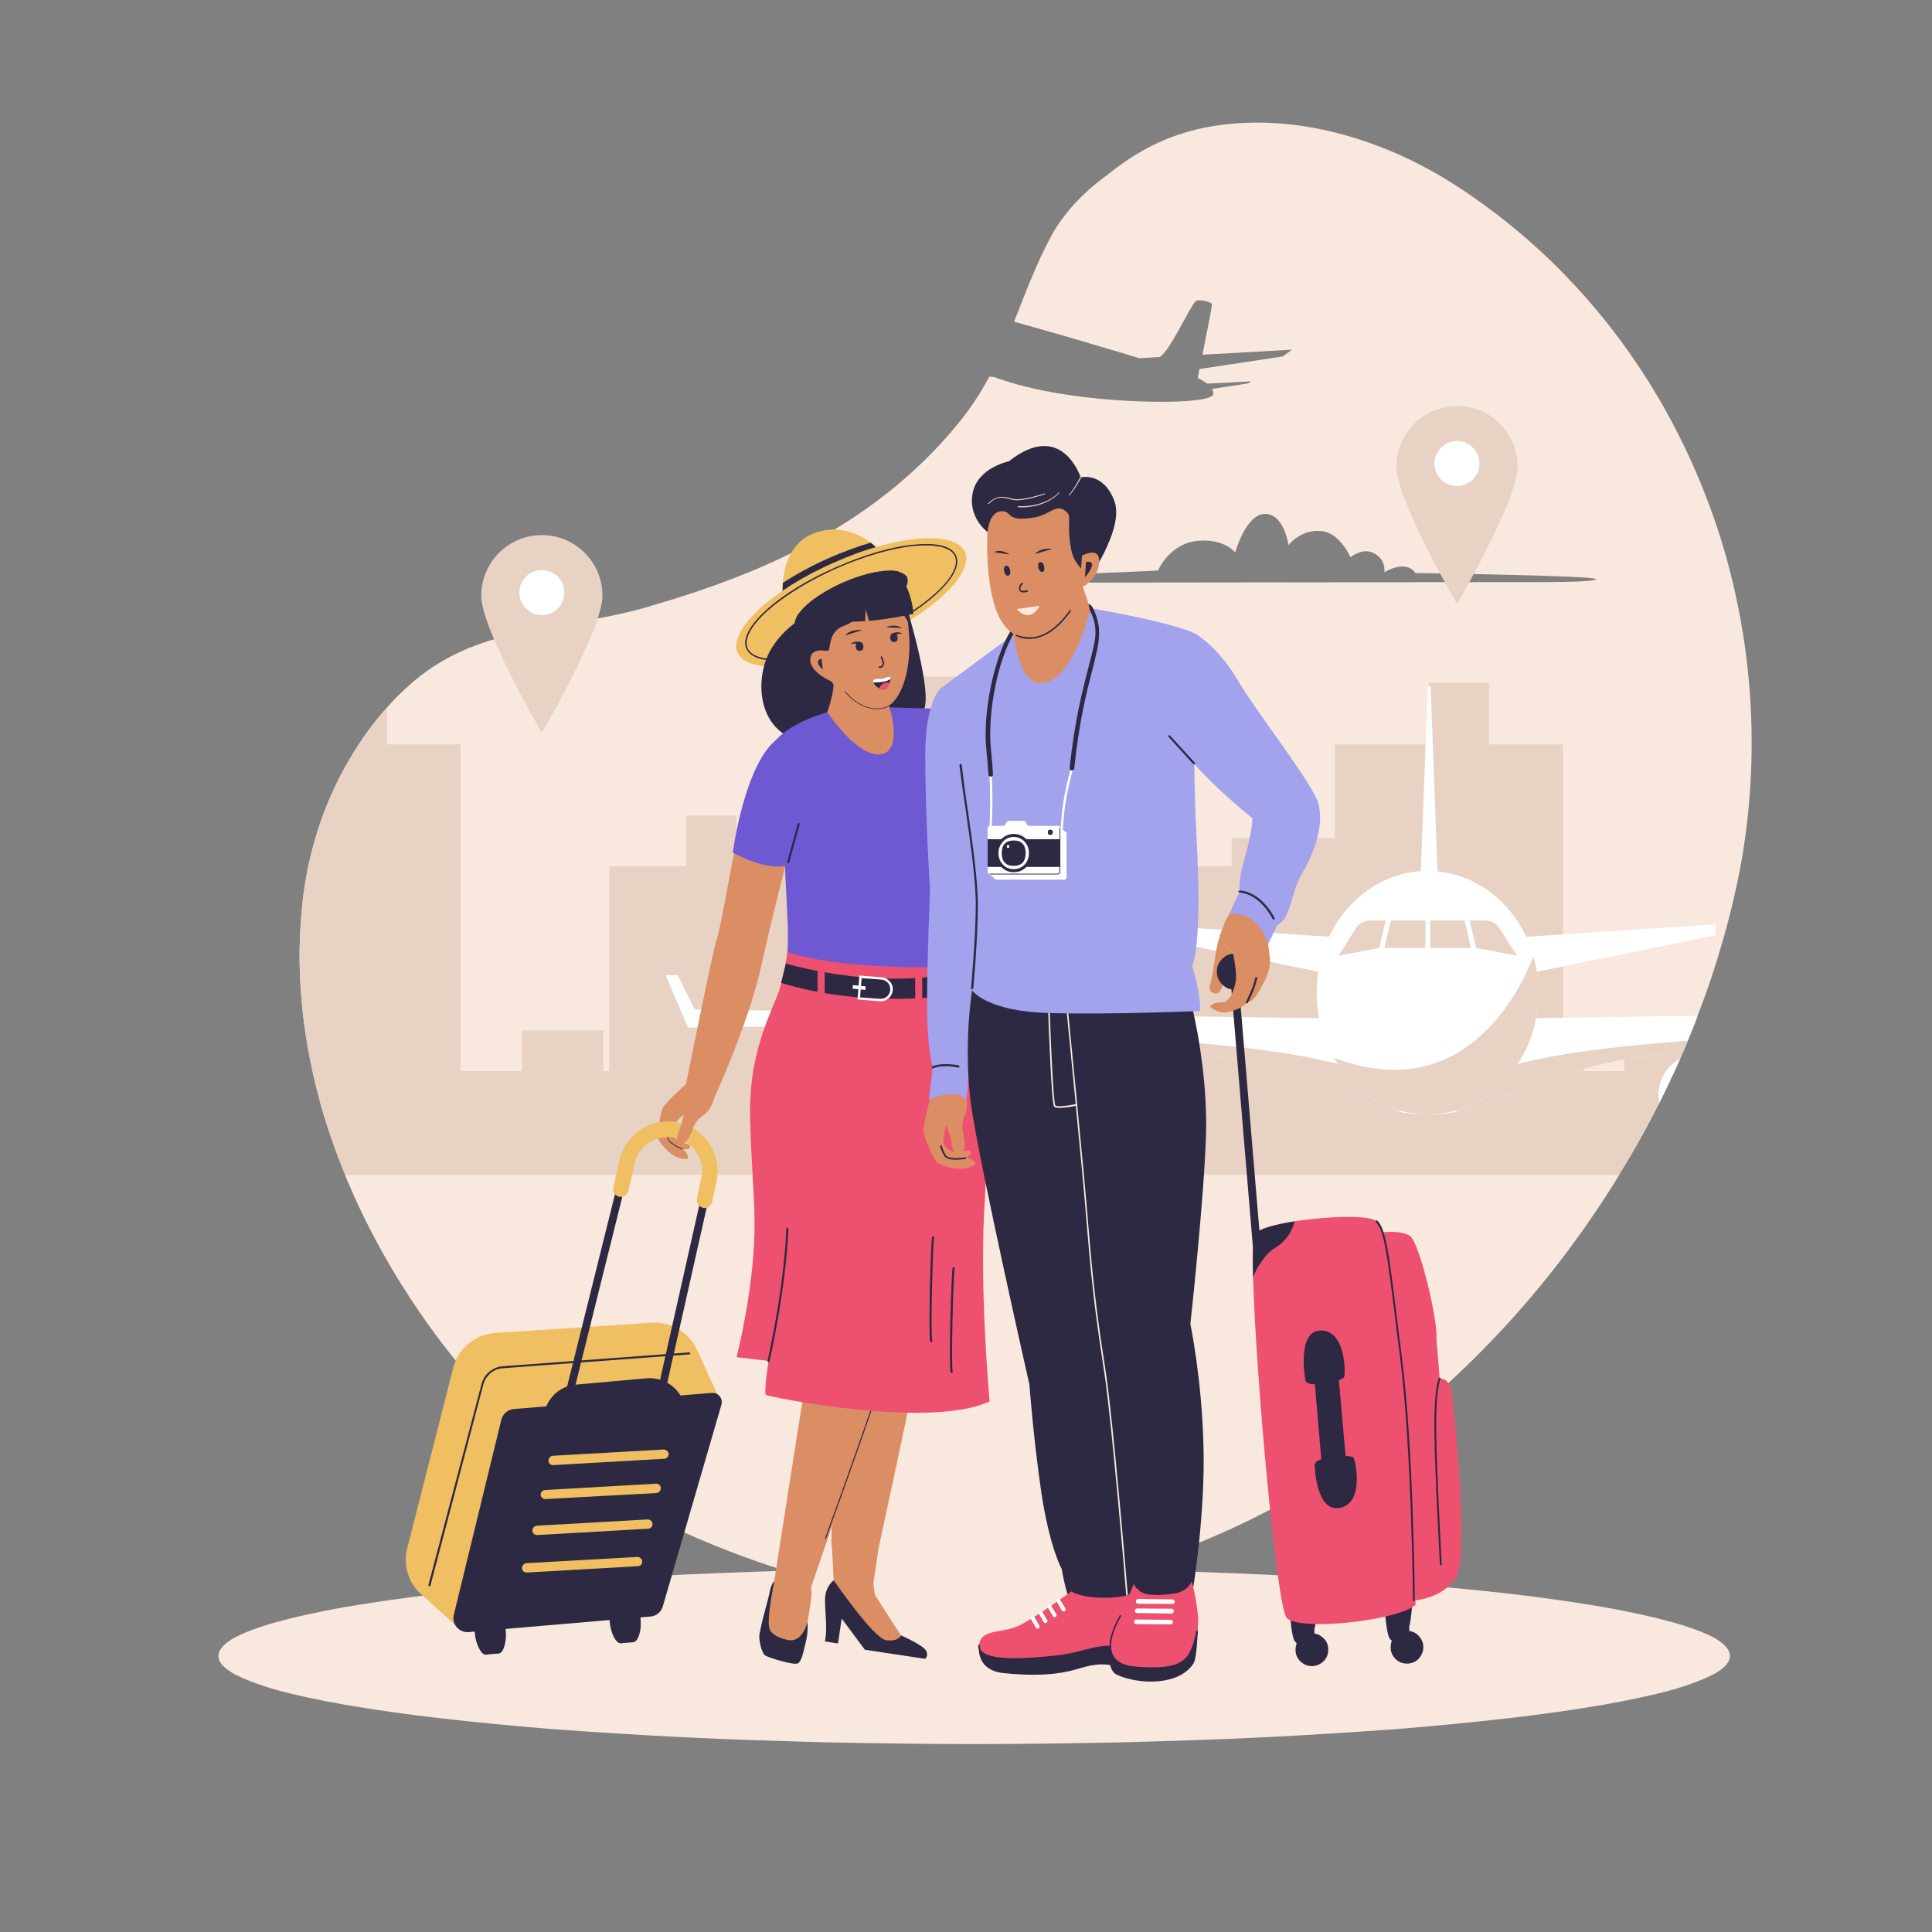 <svg xmlns="http://www.w3.org/2000/svg" xmlns:xlink="http://www.w3.org/1999/xlink" width="40" zoomAndPan="magnify" viewBox="0 0 30 30" height="40" preserveAspectRatio="xMidYMid meet" version="1.0"><rect x="0" y="0" width="30" height="30" fill="#808080" stroke="none"/><defs><clipPath id="19ec800698"><path d="M 4 1.695 L 27.34 1.695 L 27.34 25 L 4 25 Z M 4 1.695 " clip-rule="nonzero"/></clipPath><clipPath id="120e3aea72"><path d="M 3.387 24 L 27 24 L 27 27.098 L 3.387 27.098 Z M 3.387 24 " clip-rule="nonzero"/></clipPath></defs><g clip-path="url(#19ec800698)"><path fill="#f9e8de" d="M 26.715 8.348 C 26.445 7.496 26.07 6.676 25.594 5.918 C 24.848 4.73 23.852 3.691 22.629 2.895 C 21.484 2.148 20.035 1.715 18.695 1.984 C 18.41 2.043 18.141 2.137 17.895 2.258 C 17.648 2.383 17.418 2.535 17.207 2.707 C 16.785 3.008 16.504 3.344 16.336 3.641 C 16.094 4.086 15.926 4.543 15.746 4.996 C 16.105 5.094 16.578 5.23 17.023 5.363 C 17.262 5.434 17.492 5.5 17.691 5.562 L 18.012 5.543 C 18.059 5.504 18.109 5.449 18.16 5.367 C 18.359 5.051 18.523 4.695 18.574 4.672 C 18.59 4.664 18.609 4.66 18.629 4.664 C 18.699 4.66 18.816 4.699 18.82 4.723 C 18.824 4.738 18.738 5.172 18.672 5.508 L 20.062 5.43 L 19.918 5.535 L 18.625 5.73 C 18.613 5.793 18.605 5.84 18.598 5.871 C 18.652 5.895 18.703 5.926 18.746 5.957 L 19.426 5.922 L 19.383 5.953 L 18.82 6.039 C 18.832 6.062 18.84 6.09 18.84 6.117 C 18.84 6.199 18.469 6.246 17.949 6.238 C 17.27 6.234 16.336 6.141 15.66 5.93 C 15.578 5.902 15.504 5.879 15.434 5.855 L 15.363 5.848 C 15.246 6.066 15.109 6.281 14.949 6.488 C 14.34 7.262 13.57 7.887 12.715 8.363 C 11.863 8.844 10.934 9.172 9.996 9.441 C 8.672 9.812 7.387 9.688 6.324 10.668 C 6.211 10.77 6.105 10.875 6.008 10.988 C 5.793 11.227 5.605 11.488 5.441 11.766 C 5.035 12.445 4.785 13.219 4.699 14 C 4.672 14.25 4.656 14.5 4.652 14.75 C 4.645 15.52 4.75 16.285 4.949 17.031 C 4.957 17.062 4.965 17.094 4.973 17.125 C 5.078 17.504 5.211 17.879 5.359 18.242 C 5.371 18.273 5.383 18.305 5.395 18.332 C 5.402 18.348 5.41 18.363 5.418 18.379 C 5.77 19.211 6.23 20 6.762 20.719 C 7.043 21.102 7.34 21.449 7.656 21.766 C 7.895 22.008 8.145 22.23 8.402 22.441 C 8.941 22.875 9.52 23.242 10.137 23.559 C 10.41 23.699 10.688 23.824 10.973 23.945 C 11.336 24.098 11.711 24.234 12.098 24.359 C 12.43 24.465 12.766 24.551 13.109 24.613 C 13.547 24.695 13.988 24.738 14.434 24.746 C 14.605 24.75 14.777 24.75 14.945 24.742 C 14.98 24.742 15.012 24.742 15.043 24.738 C 15.098 24.738 15.152 24.734 15.203 24.734 C 19.301 24.488 22.887 21.844 25.059 18.379 C 25.086 18.332 25.113 18.289 25.141 18.242 C 25.328 17.941 25.504 17.633 25.668 17.316 C 25.699 17.254 25.73 17.188 25.766 17.125 C 25.879 16.898 25.988 16.668 26.09 16.438 C 26.102 16.406 26.117 16.371 26.133 16.34 C 26.145 16.309 26.16 16.273 26.172 16.242 C 26.184 16.215 26.195 16.188 26.207 16.16 C 26.23 16.105 26.25 16.051 26.273 16 C 26.305 15.926 26.332 15.852 26.359 15.773 C 26.438 15.574 26.512 15.371 26.578 15.168 C 26.711 14.766 26.828 14.359 26.922 13.949 C 26.961 13.785 26.996 13.617 27.027 13.453 C 27.34 11.734 27.223 9.977 26.715 8.348 Z M 23.148 9.039 C 22.344 9.039 16.434 9.047 16.434 9.047 C 16.434 8.922 16.988 8.898 17.383 8.887 C 17.77 8.871 17.984 8.859 17.984 8.859 C 17.98 8.859 18.164 8.418 18.637 8.395 C 19.027 8.375 19.18 8.578 19.18 8.578 C 19.18 8.578 19.344 7.98 19.645 7.98 C 19.941 7.98 20.008 8.465 20.008 8.465 C 20.008 8.465 20.207 8.199 20.543 8.25 C 20.816 8.293 20.969 8.652 20.969 8.652 C 20.969 8.652 21.133 8.523 21.281 8.57 C 21.535 8.652 21.496 8.887 21.496 8.887 C 21.496 8.887 21.82 8.676 21.98 8.898 C 21.98 8.898 24.781 8.938 24.781 8.992 C 24.777 9.047 23.957 9.039 23.148 9.039 Z M 23.148 9.039 " fill-opacity="1" fill-rule="nonzero"/></g><path fill="#e8d2c4" d="M 26.273 16 C 25.961 16.773 25.582 17.523 25.141 18.242 C 25.113 18.289 25.086 18.332 25.059 18.379 L 5.418 18.379 C 5.41 18.363 5.402 18.348 5.395 18.332 C 5.383 18.301 5.371 18.273 5.359 18.242 C 5.211 17.879 5.078 17.504 4.973 17.125 C 4.965 17.094 4.957 17.062 4.949 17.031 C 4.75 16.285 4.645 15.52 4.652 14.75 C 4.656 14.5 4.672 14.246 4.699 14 C 4.785 13.219 5.035 12.445 5.441 11.766 C 5.605 11.488 5.793 11.227 6.008 10.988 L 6.008 11.559 L 7.152 11.559 L 7.152 16.633 L 8.105 16.633 L 8.105 16 L 9.367 16 L 9.367 16.633 L 9.461 16.633 L 9.461 13.453 L 10.656 13.453 L 10.656 12.664 L 11.434 12.664 L 11.434 13.453 L 12.367 13.453 L 12.367 11.691 L 12.59 11.691 L 12.59 10.504 L 14.961 10.504 L 14.961 11.691 L 16.762 11.691 L 16.762 14.094 L 17.121 14.094 L 17.121 13.453 L 17.445 13.453 L 17.445 12.664 L 18.223 12.664 L 18.223 13.453 L 19.125 13.453 L 19.125 13.016 L 20.727 13.016 L 20.727 11.559 L 22.18 11.559 L 22.18 10.602 L 23.121 10.602 L 23.121 11.559 L 24.27 11.559 L 24.27 16.633 L 25.219 16.633 L 25.219 16 Z M 26.273 16 " fill-opacity="1" fill-rule="nonzero"/><path fill="#ffffff" d="M 22.324 13.617 L 22.059 13.617 L 22.172 10.652 L 22.215 10.652 Z M 22.324 13.617 " fill-opacity="1" fill-rule="nonzero"/><path fill="#ffffff" d="M 23.617 14.551 L 26.637 14.355 L 26.637 14.523 L 23.727 15.117 Z M 23.617 14.551 " fill-opacity="1" fill-rule="nonzero"/><path fill="#e8d2c4" d="M 24.43 16.555 L 24.59 16.555 L 24.59 17.836 L 24.43 17.836 Z M 24.43 16.555 " fill-opacity="1" fill-rule="nonzero"/><path fill="#e8d2c4" d="M 24.289 17.832 L 24.73 17.832 L 24.73 17.965 L 24.289 17.965 Z M 24.289 17.832 " fill-opacity="1" fill-rule="nonzero"/><path fill="#e8d2c4" d="M 24.785 18.254 C 24.727 18.254 24.676 18.203 24.676 18.145 L 24.676 17.719 C 24.676 17.66 24.727 17.609 24.785 17.609 C 24.848 17.609 24.895 17.66 24.895 17.719 L 24.895 18.145 C 24.895 18.203 24.848 18.254 24.785 18.254 Z M 24.785 18.254 " fill-opacity="1" fill-rule="nonzero"/><path fill="#e8d2c4" d="M 24.23 18.254 C 24.172 18.254 24.121 18.203 24.121 18.145 L 24.121 17.719 C 24.121 17.66 24.172 17.609 24.23 17.609 C 24.293 17.609 24.34 17.66 24.34 17.719 L 24.34 18.145 C 24.34 18.203 24.289 18.254 24.23 18.254 Z M 24.23 18.254 " fill-opacity="1" fill-rule="nonzero"/><path fill="#e8d2c4" d="M 24.527 17.277 L 24.465 17.34 L 23.895 16.77 L 23.957 16.707 Z M 24.527 17.277 " fill-opacity="1" fill-rule="nonzero"/><path fill="#ffffff" d="M 26.359 15.773 C 26.332 15.852 26.305 15.926 26.273 16 C 26.25 16.051 26.23 16.105 26.207 16.16 C 26.195 16.188 26.184 16.215 26.172 16.242 C 26.16 16.273 26.145 16.309 26.133 16.34 C 26.062 16.344 25.996 16.352 25.934 16.359 C 25.551 16.398 25.242 16.438 25.047 16.484 C 24.883 16.52 24.73 16.559 24.59 16.598 C 24.535 16.613 24.48 16.629 24.43 16.645 C 24.285 16.688 24.152 16.734 24.027 16.777 C 23.996 16.789 23.965 16.797 23.934 16.809 C 23.406 16.996 23.008 17.18 22.625 17.262 C 22.492 17.289 22.359 17.305 22.227 17.305 L 22.23 17.305 L 22.422 17.117 L 22.777 16.766 L 23.746 15.812 L 23.855 15.809 Z M 26.359 15.773 " fill-opacity="1" fill-rule="nonzero"/><path fill="#e8d2c4" d="M 26.207 16.16 C 26.195 16.188 26.184 16.215 26.172 16.242 C 26.16 16.273 26.145 16.309 26.129 16.34 C 26.062 16.344 25.996 16.352 25.934 16.359 C 25.547 16.398 25.242 16.438 25.047 16.484 C 24.883 16.52 24.73 16.559 24.59 16.598 C 24.531 16.613 24.48 16.629 24.43 16.645 C 24.285 16.688 24.152 16.734 24.027 16.777 C 23.996 16.789 23.965 16.797 23.934 16.809 C 23.406 16.996 23.004 17.18 22.625 17.262 C 22.613 17.258 22.605 17.25 22.598 17.246 C 22.516 17.207 22.453 17.164 22.418 17.117 C 22.348 17.016 22.414 16.902 22.723 16.785 C 22.742 16.777 22.758 16.773 22.777 16.766 C 23.035 16.668 23.289 16.586 23.566 16.52 C 24.238 16.352 25.027 16.25 26.207 16.16 Z M 26.207 16.16 " fill-opacity="1" fill-rule="nonzero"/><path fill="#e8d2c4" d="M 26.172 16.242 C 26.16 16.273 26.145 16.309 26.129 16.34 C 26.117 16.371 26.102 16.406 26.086 16.438 C 25.984 16.668 25.879 16.898 25.766 17.125 C 25.73 17.188 25.699 17.254 25.668 17.316 C 25.625 17.219 25.602 17.113 25.602 17.004 C 25.602 16.738 25.73 16.5 25.934 16.359 C 26.004 16.305 26.086 16.266 26.172 16.242 Z M 26.172 16.242 " fill-opacity="1" fill-rule="nonzero"/><path fill="#ffffff" d="M 26.09 16.438 C 25.988 16.668 25.879 16.898 25.766 17.125 C 25.758 17.086 25.754 17.043 25.754 17.004 C 25.754 16.758 25.887 16.547 26.09 16.438 Z M 26.09 16.438 " fill-opacity="1" fill-rule="nonzero"/><path fill="#ffffff" d="M 20.723 14.551 L 17.699 14.355 L 17.699 14.523 L 20.613 15.117 Z M 20.723 14.551 " fill-opacity="1" fill-rule="nonzero"/><path fill="#e8d2c4" d="M 19.91 17.832 L 19.75 17.832 L 19.75 16.555 L 19.91 16.555 Z M 19.91 17.832 " fill-opacity="1" fill-rule="nonzero"/><path fill="#e8d2c4" d="M 20.051 17.965 L 19.609 17.965 L 19.609 17.836 L 20.051 17.836 Z M 20.051 17.965 " fill-opacity="1" fill-rule="nonzero"/><path fill="#e8d2c4" d="M 19.551 18.254 C 19.613 18.254 19.66 18.203 19.66 18.145 L 19.66 17.719 C 19.66 17.66 19.613 17.609 19.551 17.609 C 19.492 17.609 19.441 17.66 19.441 17.719 L 19.441 18.145 C 19.441 18.203 19.492 18.254 19.551 18.254 Z M 19.551 18.254 " fill-opacity="1" fill-rule="nonzero"/><path fill="#e8d2c4" d="M 20.109 18.254 C 20.168 18.254 20.215 18.203 20.215 18.145 L 20.215 17.719 C 20.215 17.66 20.168 17.609 20.109 17.609 C 20.047 17.609 20 17.66 20 17.719 L 20 18.145 C 20 18.203 20.047 18.254 20.109 18.254 Z M 20.109 18.254 " fill-opacity="1" fill-rule="nonzero"/><path fill="#e8d2c4" d="M 20.379 16.707 L 20.441 16.77 L 19.871 17.34 L 19.809 17.277 Z M 20.379 16.707 " fill-opacity="1" fill-rule="nonzero"/><path fill="#ffffff" d="M 10.336 15.141 L 10.684 15.957 C 10.684 15.957 17.887 16.168 19.293 16.484 C 20.445 16.742 21.102 17.133 21.715 17.262 C 21.848 17.289 21.977 17.305 22.109 17.305 L 21.918 17.117 L 21.562 16.766 L 20.59 15.812 L 10.789 15.676 L 10.523 15.141 Z M 10.336 15.141 " fill-opacity="1" fill-rule="nonzero"/><path fill="#e8d2c4" d="M 10.684 15.957 C 10.684 15.957 17.887 16.168 19.293 16.484 C 20.445 16.742 21.102 17.133 21.715 17.262 C 21.809 17.219 21.883 17.168 21.918 17.117 C 21.988 17.016 21.926 16.906 21.613 16.785 C 21.598 16.777 21.578 16.773 21.562 16.766 C 20.426 16.34 19.293 16.215 16.484 16.051 C 13.633 15.883 10.684 15.957 10.684 15.957 Z M 10.684 15.957 " fill-opacity="1" fill-rule="nonzero"/><path fill="#e8d2c4" d="M 18.734 17.004 C 18.734 17.223 18.656 17.41 18.504 17.562 C 18.348 17.719 18.164 17.797 17.945 17.797 C 17.727 17.797 17.539 17.719 17.383 17.562 C 17.23 17.41 17.152 17.223 17.152 17.004 C 17.152 16.785 17.23 16.598 17.383 16.441 C 17.539 16.289 17.727 16.211 17.945 16.211 C 18.164 16.211 18.348 16.289 18.504 16.441 C 18.656 16.598 18.734 16.785 18.734 17.004 Z M 18.734 17.004 " fill-opacity="1" fill-rule="nonzero"/><path fill="#ffffff" d="M 18.586 17.004 C 18.586 17.18 18.523 17.332 18.398 17.457 C 18.273 17.582 18.121 17.645 17.945 17.645 C 17.766 17.645 17.613 17.582 17.488 17.457 C 17.363 17.332 17.301 17.18 17.301 17.004 C 17.301 16.824 17.363 16.672 17.488 16.547 C 17.613 16.422 17.766 16.359 17.945 16.359 C 18.121 16.359 18.273 16.422 18.398 16.547 C 18.523 16.672 18.586 16.824 18.586 17.004 Z M 18.586 17.004 " fill-opacity="1" fill-rule="nonzero"/><path fill="#e8d2c4" d="M 18.199 17.004 C 18.199 17.074 18.172 17.133 18.125 17.184 C 18.074 17.23 18.016 17.258 17.945 17.258 C 17.875 17.258 17.812 17.23 17.766 17.184 C 17.715 17.133 17.688 17.074 17.688 17.004 C 17.688 16.934 17.715 16.871 17.766 16.824 C 17.812 16.773 17.875 16.75 17.945 16.75 C 18.016 16.75 18.074 16.773 18.125 16.824 C 18.172 16.871 18.199 16.934 18.199 17.004 Z M 18.199 17.004 " fill-opacity="1" fill-rule="nonzero"/><path fill="#ffffff" d="M 23.891 15.414 C 23.891 16.461 23.121 17.305 22.168 17.305 C 21.555 17.305 21.02 16.957 20.715 16.426 C 20.543 16.133 20.445 15.789 20.445 15.414 C 20.445 14.371 21.219 13.523 22.168 13.523 C 22.941 13.523 23.594 14.082 23.812 14.848 C 23.863 15.027 23.891 15.219 23.891 15.414 Z M 23.891 15.414 " fill-opacity="1" fill-rule="nonzero"/><path fill="#e8d2c4" d="M 22.84 14.719 L 22.207 14.719 L 22.207 14.293 L 22.742 14.293 Z M 22.84 14.719 " fill-opacity="1" fill-rule="nonzero"/><path fill="#e8d2c4" d="M 23.555 14.84 L 22.922 14.719 L 22.82 14.293 L 23.062 14.293 C 23.152 14.293 23.238 14.34 23.285 14.418 Z M 23.555 14.84 " fill-opacity="1" fill-rule="nonzero"/><path fill="#e8d2c4" d="M 21.496 14.719 L 22.133 14.719 L 22.133 14.293 L 21.598 14.293 Z M 21.496 14.719 " fill-opacity="1" fill-rule="nonzero"/><path fill="#e8d2c4" d="M 20.785 14.84 L 21.418 14.719 L 21.516 14.293 L 21.277 14.293 C 21.188 14.293 21.102 14.34 21.051 14.418 Z M 20.785 14.84 " fill-opacity="1" fill-rule="nonzero"/><path fill="#e8d2c4" d="M 23.891 15.414 C 23.891 16.461 23.121 17.305 22.168 17.305 C 21.555 17.305 21.02 16.957 20.715 16.426 C 22.793 17.215 23.652 15.27 23.812 14.848 C 23.863 15.027 23.891 15.219 23.891 15.414 Z M 23.891 15.414 " fill-opacity="1" fill-rule="nonzero"/><path fill="#f9e8de" d="M 25.141 18.242 C 24.641 19.062 24.059 19.84 23.41 20.551 C 23.23 20.746 23.047 20.934 22.859 21.121 C 22.273 21.695 21.645 22.223 20.969 22.684 C 20.805 22.797 20.633 22.906 20.461 23.016 C 19.895 23.367 19.297 23.672 18.68 23.926 C 18.52 23.992 18.359 24.055 18.195 24.113 C 17.641 24.312 17.07 24.469 16.488 24.574 C 16.336 24.605 16.18 24.629 16.023 24.652 C 15.754 24.688 15.48 24.715 15.203 24.734 C 15.152 24.734 15.098 24.738 15.043 24.738 C 15.012 24.742 14.98 24.742 14.945 24.742 C 14.777 24.75 14.605 24.75 14.434 24.746 C 14.418 24.746 14.398 24.746 14.379 24.746 C 14.23 24.742 14.078 24.734 13.93 24.719 C 13.656 24.699 13.383 24.664 13.109 24.613 C 12.852 24.566 12.598 24.508 12.348 24.438 C 12.266 24.41 12.18 24.387 12.094 24.359 C 12.035 24.34 11.977 24.32 11.918 24.301 C 11.594 24.191 11.281 24.074 10.973 23.945 C 10.777 23.863 10.582 23.777 10.395 23.684 C 10.309 23.645 10.223 23.602 10.137 23.559 C 10.082 23.531 10.027 23.5 9.973 23.473 C 9.453 23.195 8.965 22.883 8.504 22.52 C 8.469 22.492 8.438 22.465 8.406 22.441 C 8.305 22.359 8.203 22.273 8.105 22.188 C 7.953 22.055 7.801 21.914 7.656 21.766 C 7.34 21.445 7.043 21.098 6.762 20.719 C 6.75 20.703 6.742 20.691 6.73 20.676 C 6.605 20.504 6.48 20.324 6.363 20.145 C 5.992 19.574 5.66 18.965 5.395 18.332 C 5.383 18.301 5.371 18.27 5.359 18.242 Z M 25.141 18.242 " fill-opacity="1" fill-rule="nonzero"/><g clip-path="url(#120e3aea72)"><path fill="#f9e8de" d="M 26.863 25.715 C 26.863 25.805 26.789 25.891 26.641 25.98 C 26.488 26.066 26.266 26.152 25.973 26.238 C 25.676 26.32 25.316 26.398 24.887 26.473 C 24.457 26.547 23.973 26.617 23.426 26.68 C 22.883 26.742 22.289 26.801 21.648 26.852 C 21.008 26.898 20.332 26.941 19.617 26.977 C 18.906 27.012 18.172 27.035 17.418 27.055 C 16.66 27.07 15.898 27.082 15.129 27.082 C 14.355 27.082 13.594 27.07 12.836 27.055 C 12.082 27.035 11.348 27.012 10.637 26.977 C 9.922 26.941 9.246 26.898 8.605 26.852 C 7.965 26.801 7.371 26.742 6.828 26.68 C 6.281 26.617 5.797 26.547 5.367 26.473 C 4.938 26.398 4.578 26.32 4.281 26.238 C 3.988 26.152 3.766 26.066 3.613 25.98 C 3.465 25.891 3.391 25.805 3.391 25.715 C 3.391 25.625 3.465 25.535 3.613 25.445 C 3.766 25.359 3.988 25.273 4.281 25.191 C 4.578 25.109 4.938 25.027 5.367 24.953 C 5.797 24.879 6.281 24.809 6.828 24.746 C 7.371 24.684 7.965 24.629 8.605 24.578 C 9.246 24.527 9.922 24.484 10.637 24.449 C 11.348 24.418 12.082 24.391 12.836 24.371 C 13.594 24.355 14.355 24.348 15.129 24.348 C 15.898 24.348 16.66 24.355 17.418 24.371 C 18.172 24.391 18.906 24.418 19.617 24.449 C 20.332 24.484 21.008 24.527 21.648 24.578 C 22.289 24.629 22.883 24.684 23.426 24.746 C 23.973 24.809 24.457 24.879 24.887 24.953 C 25.316 25.027 25.676 25.109 25.973 25.191 C 26.266 25.273 26.488 25.359 26.641 25.445 C 26.789 25.535 26.863 25.625 26.863 25.715 Z M 26.863 25.715 " fill-opacity="1" fill-rule="nonzero"/></g><path fill="#efbf62" d="M 13.66 8.551 L 12.16 9.332 C 12.16 9.332 12.145 9.215 12.156 9.051 C 12.176 8.793 12.27 8.422 12.637 8.281 C 13.027 8.133 13.348 8.297 13.52 8.426 C 13.609 8.496 13.66 8.551 13.66 8.551 Z M 13.66 8.551 " fill-opacity="1" fill-rule="nonzero"/><path fill="#2e2943" d="M 13.66 8.551 L 12.16 9.332 C 12.16 9.332 12.145 9.215 12.156 9.051 C 12.367 8.914 12.609 8.781 12.875 8.664 C 13.098 8.566 13.312 8.488 13.52 8.426 C 13.609 8.496 13.66 8.551 13.66 8.551 Z M 13.66 8.551 " fill-opacity="1" fill-rule="nonzero"/><path fill="#efbf62" d="M 14.984 8.57 C 15.02 8.652 15.008 8.75 14.953 8.863 C 14.898 8.98 14.797 9.102 14.66 9.234 C 14.52 9.363 14.348 9.496 14.145 9.621 C 13.941 9.75 13.723 9.863 13.492 9.969 C 13.258 10.07 13.023 10.156 12.793 10.219 C 12.562 10.285 12.355 10.324 12.164 10.34 C 11.973 10.355 11.816 10.348 11.691 10.312 C 11.57 10.273 11.488 10.215 11.453 10.137 C 11.418 10.055 11.426 9.953 11.484 9.84 C 11.539 9.723 11.637 9.602 11.777 9.469 C 11.918 9.34 12.09 9.211 12.289 9.082 C 12.492 8.957 12.711 8.84 12.945 8.738 C 13.18 8.633 13.41 8.547 13.641 8.484 C 13.871 8.418 14.082 8.379 14.273 8.363 C 14.465 8.348 14.621 8.359 14.746 8.395 C 14.867 8.43 14.945 8.488 14.984 8.57 Z M 14.984 8.57 " fill-opacity="1" fill-rule="nonzero"/><path fill="#2e2943" d="M 12.059 10.258 C 11.809 10.258 11.645 10.195 11.59 10.074 C 11.523 9.926 11.633 9.715 11.898 9.473 C 12.16 9.234 12.543 9 12.977 8.809 C 13.41 8.617 13.844 8.488 14.195 8.457 C 14.551 8.422 14.781 8.48 14.848 8.629 C 14.91 8.777 14.801 8.988 14.535 9.23 C 14.273 9.469 13.891 9.703 13.457 9.895 C 13.023 10.086 12.594 10.215 12.242 10.246 C 12.176 10.254 12.117 10.258 12.059 10.258 Z M 14.379 8.469 C 14.32 8.469 14.262 8.473 14.195 8.477 C 13.848 8.512 13.418 8.637 12.984 8.828 C 12.555 9.02 12.176 9.254 11.914 9.488 C 11.656 9.723 11.551 9.926 11.609 10.066 C 11.672 10.203 11.895 10.258 12.238 10.227 C 12.59 10.191 13.02 10.066 13.449 9.875 C 13.883 9.684 14.262 9.449 14.523 9.215 C 14.781 8.98 14.887 8.777 14.828 8.637 C 14.777 8.527 14.621 8.469 14.379 8.469 Z M 14.379 8.469 " fill-opacity="1" fill-rule="nonzero"/><path fill="#2e2943" d="M 12.348 9.727 C 12.348 9.73 12.348 9.73 12.348 9.73 C 12.348 9.734 12.348 9.734 12.352 9.738 C 12.426 9.902 12.871 9.867 13.352 9.656 C 13.469 9.602 13.574 9.547 13.668 9.488 C 13.699 9.469 13.727 9.449 13.754 9.43 C 13.77 9.422 13.781 9.414 13.793 9.402 C 13.953 9.285 14.062 9.164 14.09 9.062 C 14.09 9.055 14.094 9.043 14.094 9.035 C 14.098 9.012 14.094 8.988 14.086 8.965 C 14.074 8.938 14.051 8.918 14.016 8.902 C 13.914 8.848 13.723 8.852 13.492 8.91 C 13.488 8.91 13.48 8.91 13.477 8.91 C 13.422 8.926 13.363 8.941 13.301 8.965 C 13.293 8.965 13.289 8.969 13.281 8.973 C 13.25 8.98 13.219 8.992 13.188 9.004 C 13.188 9.004 13.188 9.004 13.188 9.008 C 13.152 9.02 13.117 9.035 13.082 9.051 C 13.059 9.062 13.031 9.074 13.004 9.086 C 12.98 9.098 12.961 9.109 12.938 9.121 C 12.91 9.133 12.883 9.148 12.855 9.164 C 12.836 9.172 12.82 9.184 12.805 9.195 C 12.789 9.203 12.773 9.211 12.762 9.223 C 12.746 9.23 12.734 9.238 12.719 9.246 C 12.707 9.254 12.695 9.262 12.684 9.273 C 12.645 9.297 12.609 9.324 12.574 9.352 C 12.559 9.363 12.547 9.379 12.531 9.391 C 12.516 9.406 12.496 9.422 12.48 9.438 C 12.461 9.457 12.441 9.48 12.426 9.5 C 12.395 9.535 12.375 9.57 12.359 9.605 C 12.355 9.609 12.355 9.613 12.355 9.617 C 12.352 9.617 12.352 9.621 12.352 9.621 C 12.348 9.629 12.348 9.637 12.344 9.645 C 12.344 9.645 12.344 9.648 12.344 9.648 C 12.336 9.676 12.34 9.703 12.348 9.727 Z M 12.348 9.727 " fill-opacity="1" fill-rule="nonzero"/><path fill="#2e2943" d="M 12.395 9.637 C 12.395 9.637 12.016 9.875 11.883 10.277 C 11.695 10.867 11.93 11.59 12.777 11.539 C 13.621 11.492 14.184 11.363 14.344 11.031 C 14.504 10.699 13.969 9.07 13.969 9.07 Z M 12.395 9.637 " fill-opacity="1" fill-rule="nonzero"/><path fill="#ed516f" d="M 13.297 8.965 C 13.324 9.086 13.418 9.18 13.535 9.207 C 13.551 9.211 13.566 9.215 13.582 9.215 C 13.594 9.215 13.609 9.215 13.625 9.215 C 13.66 9.215 13.695 9.207 13.727 9.191 C 13.797 9.164 13.852 9.113 13.887 9.051 C 13.914 9 13.93 8.941 13.926 8.879 C 13.926 8.875 13.926 8.875 13.926 8.871 C 13.867 8.859 13.789 8.859 13.703 8.867 C 13.641 8.875 13.566 8.887 13.492 8.906 C 13.488 8.91 13.484 8.91 13.48 8.91 L 13.477 8.91 C 13.422 8.926 13.363 8.941 13.301 8.965 C 13.301 8.965 13.301 8.965 13.297 8.965 Z M 13.297 8.965 " fill-opacity="1" fill-rule="nonzero"/><path fill="#db8e63" d="M 13.684 10.535 C 13.684 10.535 13.934 11.418 13.977 11.508 C 14.023 11.598 13.262 11.996 13.094 11.953 C 12.926 11.914 12.648 11.566 12.648 11.566 C 12.648 11.566 13.012 10.77 12.934 10.523 C 12.855 10.277 13.684 10.535 13.684 10.535 Z M 13.684 10.535 " fill-opacity="1" fill-rule="nonzero"/><path fill="#db8e63" d="M 12.703 9.836 C 12.715 9.934 12.727 10.023 12.742 10.109 C 12.77 10.238 12.801 10.352 12.832 10.422 C 12.98 10.762 13.281 11.102 13.621 11.039 C 14.074 10.957 14.145 10.23 14.117 9.867 C 14.113 9.805 14.105 9.734 14.098 9.656 C 14.078 9.52 14.043 9.371 13.988 9.23 C 13.961 9.168 13.93 9.105 13.891 9.051 C 13.84 8.977 13.777 8.918 13.703 8.867 C 13.641 8.875 13.57 8.891 13.492 8.91 C 13.488 8.91 13.484 8.91 13.48 8.91 C 13.422 8.926 13.363 8.941 13.301 8.965 C 13.293 8.965 13.289 8.969 13.281 8.973 C 13.254 8.98 13.223 8.992 13.191 9.004 C 13.191 9.004 13.188 9.004 13.188 9.004 C 13.156 9.02 13.121 9.035 13.086 9.047 C 13.059 9.062 13.031 9.07 13.004 9.086 C 12.984 9.098 12.961 9.109 12.938 9.121 C 12.91 9.133 12.883 9.148 12.855 9.164 C 12.836 9.172 12.82 9.184 12.805 9.195 C 12.789 9.203 12.777 9.211 12.762 9.223 C 12.758 9.223 12.754 9.227 12.75 9.227 C 12.695 9.414 12.688 9.633 12.703 9.836 Z M 12.703 9.836 " fill-opacity="1" fill-rule="nonzero"/><path fill="#2e2943" d="M 13.613 11.012 C 13.484 11.012 13.309 10.957 13.117 10.746 C 13.113 10.742 13.113 10.738 13.117 10.738 C 13.121 10.734 13.121 10.734 13.125 10.738 C 13.504 11.156 13.809 10.953 13.812 10.949 C 13.812 10.949 13.816 10.949 13.82 10.949 C 13.82 10.953 13.82 10.957 13.816 10.957 C 13.816 10.961 13.738 11.012 13.613 11.012 Z M 13.613 11.012 " fill-opacity="1" fill-rule="nonzero"/><path fill="#2e2943" d="M 13.938 9.895 C 13.941 9.941 13.926 9.965 13.887 9.969 C 13.848 9.973 13.828 9.953 13.824 9.906 C 13.82 9.859 13.84 9.836 13.875 9.832 C 13.914 9.828 13.934 9.852 13.938 9.895 Z M 13.938 9.895 " fill-opacity="1" fill-rule="nonzero"/><path fill="#2e2943" d="M 13.652 10.371 C 13.648 10.371 13.641 10.367 13.641 10.363 C 13.641 10.355 13.645 10.352 13.652 10.348 L 13.668 10.348 C 13.68 10.344 13.695 10.336 13.699 10.324 C 13.707 10.312 13.711 10.301 13.703 10.285 L 13.676 10.207 C 13.676 10.203 13.676 10.195 13.684 10.191 C 13.688 10.191 13.695 10.195 13.699 10.199 L 13.727 10.277 C 13.734 10.297 13.73 10.32 13.719 10.336 C 13.711 10.355 13.691 10.367 13.672 10.371 Z M 13.652 10.371 " fill-opacity="1" fill-rule="nonzero"/><path fill="#2e2943" d="M 13.387 9.785 C 13.387 9.785 13.219 9.758 13.121 9.867 Z M 13.387 9.785 " fill-opacity="1" fill-rule="nonzero"/><path fill="#2e2943" d="M 13.758 9.742 C 13.758 9.742 13.871 9.676 14.012 9.75 Z M 13.758 9.742 " fill-opacity="1" fill-rule="nonzero"/><path fill="#2e2943" d="M 13.852 9.84 C 13.852 9.84 13.93 9.789 14.012 9.84 C 14.012 9.84 13.934 9.836 13.891 9.863 Z M 13.852 9.84 " fill-opacity="1" fill-rule="nonzero"/><path fill="#2e2943" d="M 13.406 10.031 C 13.41 10.078 13.391 10.105 13.352 10.105 C 13.316 10.109 13.293 10.09 13.289 10.043 C 13.285 9.996 13.305 9.973 13.344 9.969 C 13.379 9.965 13.402 9.988 13.406 10.031 Z M 13.406 10.031 " fill-opacity="1" fill-rule="nonzero"/><path fill="#2e2943" d="M 13.367 9.973 C 13.367 9.973 13.281 9.938 13.207 10 C 13.207 10 13.285 9.984 13.332 10 Z M 13.367 9.973 " fill-opacity="1" fill-rule="nonzero"/><path fill="#2e2943" d="M 12.375 9.57 C 12.395 9.66 12.426 9.746 12.461 9.82 C 12.516 9.941 12.586 10.043 12.656 10.09 C 12.676 10.105 12.707 10.109 12.742 10.109 C 12.801 10.109 12.867 10.102 12.867 10.102 C 12.895 10.039 12.879 9.887 12.996 9.781 C 13.027 9.754 13.066 9.73 13.113 9.715 C 13.34 9.633 13.508 9.359 13.582 9.215 C 13.613 9.156 13.629 9.121 13.629 9.121 C 13.629 9.121 13.668 9.141 13.73 9.191 C 13.77 9.227 13.82 9.273 13.875 9.34 C 13.945 9.414 14.02 9.52 14.098 9.652 C 14.098 9.656 14.098 9.66 14.102 9.66 C 14.102 9.66 14.133 9.379 14.066 9.121 C 14.043 9.031 14.004 8.945 13.949 8.875 C 13.941 8.871 13.938 8.871 13.93 8.871 C 13.867 8.859 13.793 8.859 13.707 8.867 C 13.641 8.875 13.57 8.887 13.492 8.906 C 13.488 8.91 13.484 8.91 13.48 8.91 C 13.422 8.926 13.363 8.941 13.301 8.965 C 13.293 8.965 13.289 8.969 13.281 8.969 C 13.254 8.98 13.223 8.992 13.191 9.004 C 13.191 9.004 13.191 9.004 13.188 9.004 C 13.156 9.02 13.121 9.031 13.086 9.047 C 13.059 9.059 13.031 9.07 13.008 9.086 C 12.984 9.098 12.961 9.105 12.941 9.117 C 12.91 9.133 12.883 9.148 12.855 9.164 C 12.84 9.172 12.824 9.184 12.805 9.191 C 12.789 9.203 12.777 9.211 12.762 9.219 C 12.758 9.223 12.754 9.227 12.75 9.227 C 12.742 9.234 12.73 9.238 12.723 9.246 C 12.711 9.254 12.695 9.262 12.684 9.27 C 12.645 9.297 12.609 9.324 12.578 9.352 C 12.562 9.363 12.547 9.379 12.531 9.391 C 12.516 9.406 12.5 9.422 12.484 9.438 C 12.461 9.457 12.445 9.48 12.426 9.5 C 12.406 9.523 12.391 9.547 12.375 9.57 Z M 12.375 9.57 " fill-opacity="1" fill-rule="nonzero"/><path fill="#2e2943" d="M 12.992 9.656 C 13.117 9.66 13.242 9.656 13.363 9.648 C 13.387 9.648 13.41 9.645 13.434 9.645 L 13.434 9.617 L 13.445 9.461 L 13.48 9.594 L 13.496 9.641 C 13.879 9.605 14.184 9.531 14.184 9.531 C 14.172 9.367 14.125 9.219 14.074 9.102 C 14.035 9.008 13.992 8.93 13.961 8.879 C 13.957 8.875 13.953 8.875 13.949 8.875 C 13.941 8.875 13.938 8.871 13.93 8.871 C 13.895 8.863 13.859 8.863 13.82 8.863 Z M 12.992 9.656 " fill-opacity="1" fill-rule="nonzero"/><path fill="#db8e63" d="M 12.809 10.105 C 12.809 10.105 12.574 10.055 12.582 10.254 C 12.59 10.449 12.918 10.586 12.918 10.586 Z M 12.809 10.105 " fill-opacity="1" fill-rule="nonzero"/><path fill="#2e2943" d="M 12.754 10.227 C 12.754 10.227 12.621 10.258 12.777 10.398 Z M 12.754 10.227 " fill-opacity="1" fill-rule="nonzero"/><path fill="#2e2943" d="M 13.828 10.543 C 13.828 10.559 13.82 10.582 13.812 10.605 C 13.797 10.648 13.766 10.695 13.73 10.707 C 13.707 10.711 13.676 10.703 13.648 10.688 C 13.609 10.664 13.574 10.629 13.562 10.598 C 13.559 10.586 13.555 10.574 13.559 10.562 C 13.578 10.527 13.648 10.543 13.695 10.539 C 13.738 10.535 13.797 10.496 13.824 10.508 C 13.832 10.512 13.832 10.527 13.828 10.543 Z M 13.828 10.543 " fill-opacity="1" fill-rule="nonzero"/><path fill="#ed516f" d="M 13.812 10.605 C 13.797 10.648 13.766 10.695 13.73 10.707 C 13.707 10.715 13.676 10.703 13.648 10.688 C 13.664 10.656 13.719 10.574 13.812 10.605 Z M 13.812 10.605 " fill-opacity="1" fill-rule="nonzero"/><path fill="#ffffff" d="M 13.828 10.543 C 13.805 10.559 13.758 10.582 13.723 10.586 C 13.672 10.594 13.59 10.598 13.562 10.598 C 13.555 10.586 13.555 10.574 13.559 10.562 C 13.578 10.527 13.648 10.543 13.695 10.539 C 13.738 10.535 13.793 10.496 13.824 10.508 C 13.832 10.512 13.832 10.527 13.828 10.543 Z M 13.828 10.543 " fill-opacity="1" fill-rule="nonzero"/><path fill="#db8e63" d="M 13.992 25.398 L 13.965 25.578 L 13.543 25.57 L 13.148 25.031 L 12.945 24.539 L 13.562 24.582 C 13.57 24.684 13.582 24.758 13.594 24.777 C 13.656 24.879 13.992 25.398 13.992 25.398 Z M 13.992 25.398 " fill-opacity="1" fill-rule="nonzero"/><path fill="#db8e63" d="M 13.562 24.582 L 13.641 24.047 L 12.914 23.93 L 12.945 24.539 L 13.367 24.668 Z M 13.562 24.582 " fill-opacity="1" fill-rule="nonzero"/><path fill="#2e2943" d="M 12.945 24.539 C 12.945 24.539 12.84 24.613 12.816 24.773 C 12.793 24.934 12.859 25.266 12.809 25.488 L 13.012 25.52 L 13.07 25.133 L 13.43 25.617 L 13.535 25.633 L 14.363 25.758 C 14.363 25.758 14.422 25.723 14.383 25.637 C 14.348 25.551 13.992 25.395 13.992 25.395 C 13.992 25.395 13.949 25.496 13.758 25.469 C 13.57 25.441 12.973 24.578 12.945 24.539 C 12.941 24.539 12.945 24.539 12.945 24.539 Z M 12.945 24.539 " fill-opacity="1" fill-rule="nonzero"/><path fill="#db8e63" d="M 14.645 15.168 C 14.645 15.168 15.027 16.109 14.906 17.164 C 14.781 18.223 14.336 20.582 14.277 20.996 C 14.215 21.41 13.641 24.047 13.641 24.047 C 13.641 24.047 12.926 24.523 12.91 23.93 C 12.902 23.578 13.203 20.215 13.203 20.215 L 13.543 15.254 Z M 14.645 15.168 " fill-opacity="1" fill-rule="nonzero"/><path fill="#db8e63" d="M 12.535 25.207 C 12.535 25.207 12.547 25.145 12.574 24.977 C 12.598 24.805 12.609 24.773 12.594 24.645 C 12.594 24.641 12.992 23.504 13.008 23.422 L 12.445 23.344 C 12.445 23.418 12.039 24.43 12.039 24.48 C 12.004 24.629 11.957 24.797 11.922 24.906 C 11.844 25.148 11.914 25.363 11.914 25.363 C 11.914 25.363 11.855 25.367 11.926 25.441 C 11.996 25.52 12.34 25.59 12.418 25.566 C 12.496 25.543 12.535 25.207 12.535 25.207 Z M 12.535 25.207 " fill-opacity="1" fill-rule="nonzero"/><path fill="#2e2943" d="M 12.539 25.184 C 12.539 25.184 12.465 25.516 12.234 25.465 C 12.141 25.445 12.016 25.406 11.961 25.32 C 11.887 25.199 12.008 24.648 12.023 24.547 C 12.023 24.547 11.98 24.594 11.957 24.695 C 11.93 24.828 11.91 24.891 11.875 25.023 C 11.875 25.031 11.84 25.133 11.793 25.375 C 11.777 25.441 11.824 25.672 11.883 25.707 C 11.941 25.742 12.328 25.863 12.391 25.828 C 12.453 25.793 12.484 25.613 12.516 25.48 C 12.551 25.352 12.539 25.184 12.539 25.184 Z M 12.539 25.184 " fill-opacity="1" fill-rule="nonzero"/><path fill="#db8e63" d="M 12.188 15.078 C 12.188 15.078 11.859 16.098 12.059 17.309 C 12.258 18.52 12.781 20.434 12.781 20.434 C 12.781 20.434 12.605 20.871 12.543 21.254 C 12.422 21.973 12.023 24.547 12.023 24.547 C 12.023 24.547 12.207 24.348 12.727 24.227 C 12.727 24.227 13.848 21.062 13.969 20.527 C 14.09 19.992 13.695 17.121 13.695 17.121 L 13.773 15.125 Z M 12.188 15.078 " fill-opacity="1" fill-rule="nonzero"/><path fill="#2e2943" d="M 12.82 23.891 C 12.82 23.891 12.82 23.891 12.816 23.891 C 12.812 23.891 12.812 23.887 12.812 23.883 C 12.824 23.852 13.84 21.055 13.961 20.523 C 14.082 19.996 13.691 17.152 13.688 17.125 C 13.688 17.117 13.691 17.113 13.695 17.113 C 13.699 17.113 13.703 17.117 13.703 17.121 C 13.707 17.148 14.098 19.996 13.977 20.527 C 13.855 21.059 12.84 23.859 12.828 23.887 C 12.828 23.891 12.824 23.891 12.82 23.891 Z M 12.82 23.891 " fill-opacity="1" fill-rule="nonzero"/><path fill="#6e59d3" d="M 12.848 11.059 C 12.848 11.059 12.168 11.242 11.988 11.582 C 11.812 11.922 12.141 12.238 12.18 13.254 C 12.219 14.266 12.277 14.586 12.188 15.078 C 12.188 15.078 13.598 15.371 14.645 15.168 C 14.645 15.168 14.57 14.703 14.59 14.086 C 14.609 13.469 14.883 13.102 14.754 12.637 C 14.621 12.172 14.504 11.004 14.504 11.004 L 13.816 10.984 C 13.816 10.984 14.031 11.688 13.66 11.715 C 13.293 11.742 12.848 11.059 12.848 11.059 Z M 12.848 11.059 " fill-opacity="1" fill-rule="nonzero"/><path fill="#ed516f" d="M 12.227 14.781 C 12.227 14.781 12.168 15.234 12.062 15.48 C 11.883 15.91 11.617 16.496 11.648 17.402 C 11.676 18.285 11.727 18.664 11.715 19.145 C 11.695 20.07 11.438 21.074 11.438 21.074 L 11.934 21.133 C 11.934 21.133 11.855 21.633 11.895 21.66 C 11.934 21.688 14.414 22.199 15.367 21.762 C 15.367 21.762 15.195 19.93 15.297 18.559 C 15.363 17.598 14.988 16.27 14.801 15.543 C 14.719 15.23 14.73 15.02 14.73 15.02 C 14.73 15.02 13.02 15.066 12.227 14.781 Z M 12.227 14.781 " fill-opacity="1" fill-rule="nonzero"/><path fill="#2e2943" d="M 11.934 21.148 C 11.934 21.148 11.934 21.148 11.93 21.148 C 11.922 21.148 11.918 21.141 11.918 21.129 C 11.922 21.121 12.172 20.023 12.211 19.078 C 12.211 19.07 12.219 19.062 12.227 19.062 C 12.238 19.066 12.242 19.074 12.242 19.082 C 12.203 20.027 11.953 21.125 11.949 21.137 C 11.949 21.145 11.941 21.148 11.934 21.148 Z M 11.934 21.148 " fill-opacity="1" fill-rule="nonzero"/><path fill="#2e2943" d="M 14.777 21.32 C 14.77 21.32 14.762 21.312 14.762 21.309 C 14.73 21.164 14.773 19.73 14.793 19.684 C 14.797 19.676 14.805 19.672 14.812 19.676 C 14.82 19.68 14.824 19.688 14.824 19.695 C 14.805 19.75 14.766 21.172 14.793 21.301 C 14.797 21.309 14.789 21.316 14.781 21.32 C 14.781 21.32 14.777 21.32 14.777 21.32 Z M 14.777 21.32 " fill-opacity="1" fill-rule="nonzero"/><path fill="#2e2943" d="M 14.461 20.844 C 14.453 20.844 14.445 20.836 14.445 20.828 C 14.41 20.688 14.457 19.254 14.473 19.207 C 14.477 19.199 14.488 19.195 14.496 19.199 C 14.504 19.203 14.508 19.211 14.504 19.219 C 14.488 19.273 14.445 20.695 14.477 20.82 C 14.477 20.832 14.473 20.84 14.465 20.84 C 14.461 20.84 14.461 20.844 14.461 20.844 Z M 14.461 20.844 " fill-opacity="1" fill-rule="nonzero"/><path fill="#db8e63" d="M 11.988 11.582 C 11.988 11.582 11.672 11.875 11.52 12.617 C 11.367 13.355 11.195 14.402 11.129 14.59 C 11.062 14.781 10.613 17.031 10.613 17.031 L 11.098 17.031 C 11.098 17.031 11.637 15.871 11.836 14.934 C 11.969 14.309 12.277 13.121 12.277 13.121 L 12.438 11.895 Z M 11.988 11.582 " fill-opacity="1" fill-rule="nonzero"/><path fill="#6e59d3" d="M 12.234 13.434 C 11.898 13.539 11.379 13.238 11.379 13.238 C 11.379 13.238 11.562 11.84 12.078 11.469 L 12.555 11.742 L 12.609 12.328 Z M 12.234 13.434 " fill-opacity="1" fill-rule="nonzero"/><path fill="#2e2943" d="M 12.238 13.406 C 12.238 13.406 12.238 13.406 12.234 13.406 C 12.227 13.402 12.223 13.395 12.223 13.387 L 12.387 12.793 C 12.387 12.781 12.395 12.777 12.406 12.781 C 12.414 12.781 12.418 12.793 12.418 12.801 L 12.254 13.395 C 12.254 13.402 12.246 13.406 12.238 13.406 Z M 12.238 13.406 " fill-opacity="1" fill-rule="nonzero"/><path fill="#2e2943" d="M 12.203 14.961 C 12.203 14.961 13.488 15.355 14.734 15.125 L 14.789 15.453 C 14.789 15.453 13.438 15.668 12.129 15.262 Z M 12.203 14.961 " fill-opacity="1" fill-rule="nonzero"/><path fill="#ffffff" d="M 13.676 15.547 C 13.672 15.547 13.668 15.547 13.664 15.547 L 13.316 15.52 L 13.344 15.148 L 13.691 15.176 C 13.793 15.184 13.871 15.273 13.863 15.375 C 13.855 15.473 13.773 15.547 13.676 15.547 Z M 13.664 15.512 C 13.746 15.516 13.82 15.453 13.824 15.371 C 13.832 15.289 13.77 15.219 13.688 15.211 L 13.379 15.188 L 13.355 15.488 Z M 13.664 15.512 " fill-opacity="1" fill-rule="nonzero"/><path fill="#ffffff" d="M 13.238 15.352 L 13.246 15.297 L 13.441 15.316 L 13.438 15.371 Z M 13.238 15.352 " fill-opacity="1" fill-rule="nonzero"/><path fill="#db8e63" d="M 14.477 16.941 C 14.477 16.941 14.328 17.449 14.34 17.562 C 14.352 17.676 14.5 18.02 14.559 18.059 C 14.621 18.098 14.777 18.148 14.91 18.148 C 15.039 18.152 15.156 18.086 15.148 18.062 C 15.141 18.035 15.059 17.977 14.988 17.98 C 14.988 17.98 15.102 17.934 15.074 17.883 C 15.047 17.832 14.953 17.891 14.875 17.898 C 14.801 17.906 14.668 17.832 14.652 17.75 C 14.633 17.668 14.695 17.473 14.695 17.473 C 14.695 17.473 14.891 17.414 14.965 17.332 C 15.035 17.258 15.027 17.082 14.984 16.938 C 14.941 16.793 14.477 16.941 14.477 16.941 Z M 14.477 16.941 " fill-opacity="1" fill-rule="nonzero"/><path fill="#db8e63" d="M 14.695 17.473 C 14.695 17.473 14.758 17.621 14.77 17.707 C 14.781 17.793 14.801 17.945 14.902 17.922 C 15.004 17.898 14.984 17.727 14.953 17.586 C 14.918 17.445 14.984 17.297 14.984 17.297 L 14.723 17.227 Z M 14.695 17.473 " fill-opacity="1" fill-rule="nonzero"/><path fill="#2e2943" d="M 14.84 18.008 C 14.766 18.008 14.688 17.996 14.66 17.945 C 14.605 17.848 14.602 17.801 14.598 17.801 C 14.598 17.793 14.602 17.785 14.609 17.785 C 14.617 17.785 14.625 17.789 14.625 17.797 C 14.625 17.797 14.633 17.84 14.684 17.934 C 14.723 18.004 14.914 17.984 14.984 17.969 C 14.992 17.969 15 17.973 15 17.98 C 15.004 17.988 15 17.992 14.992 17.996 C 14.984 17.996 14.914 18.008 14.84 18.008 Z M 14.84 18.008 " fill-opacity="1" fill-rule="nonzero"/><path fill="#a2a2ed" d="M 14.637 10.664 C 14.637 10.664 14.367 10.816 14.367 11.738 C 14.367 12.664 14.441 13.812 14.441 13.812 C 14.441 13.812 14.395 14.934 14.395 15.605 C 14.395 16.281 14.484 16.574 14.484 16.574 L 14.422 17.082 C 14.422 17.082 14.805 16.875 15.008 17.074 C 15.008 17.074 15.051 16.766 15.031 16.566 C 15.031 16.566 15.23 16.355 15.207 15.902 C 15.18 15.445 15.395 14.219 15.395 14.219 L 15.25 13.012 L 15.074 11.207 Z M 14.637 10.664 " fill-opacity="1" fill-rule="nonzero"/><path fill="#2e2943" d="M 14.484 16.59 C 14.48 16.59 14.473 16.586 14.473 16.582 C 14.469 16.57 14.469 16.562 14.477 16.559 C 14.484 16.555 14.617 16.492 14.887 16.543 C 14.895 16.547 14.902 16.555 14.898 16.562 C 14.898 16.57 14.891 16.578 14.879 16.578 C 14.621 16.523 14.492 16.586 14.492 16.59 C 14.492 16.59 14.488 16.59 14.484 16.59 Z M 14.484 16.59 " fill-opacity="1" fill-rule="nonzero"/><path fill="#db8e63" d="M 15.539 10.145 C 15.551 10.246 15.781 10.676 16.09 10.781 C 16.516 10.93 17.059 10.672 17.094 9.938 C 17.09 9.922 16.586 8.449 16.582 8.434 C 16.582 8.434 15.984 8.48 15.984 8.48 C 15.684 8.66 16.141 8.82 15.844 9 C 15.844 9 15.734 9.656 15.734 9.656 C 15.734 9.656 15.734 9.656 15.734 9.664 C 15.738 9.684 15.746 9.754 15.738 9.824 C 15.738 9.824 15.738 9.828 15.738 9.828 C 15.734 9.871 15.727 9.914 15.703 9.941 C 15.691 9.961 15.68 9.973 15.668 9.988 C 15.602 10.066 15.535 10.109 15.539 10.145 Z M 15.539 10.145 " fill-opacity="1" fill-rule="nonzero"/><path fill="#db8e63" d="M 15.355 8.949 C 15.414 9.434 15.551 9.93 16.02 9.906 C 16.344 9.891 16.703 9.48 16.812 9.078 C 16.871 8.871 16.926 8.691 16.938 8.551 C 16.949 8.441 16.949 8.375 16.949 8.375 L 16.898 8.125 L 16.863 7.98 C 16.863 7.98 16.77 7.887 16.664 7.781 C 16.535 7.648 16.293 7.797 16.293 7.789 C 16.285 7.773 15.652 7.617 15.422 7.852 C 15.422 7.855 15.422 7.855 15.422 7.855 C 15.398 7.875 15.383 7.898 15.371 7.922 C 15.363 7.941 15.355 7.961 15.355 7.984 C 15.352 8.023 15.344 8.082 15.34 8.156 C 15.336 8.191 15.336 8.227 15.332 8.262 C 15.332 8.324 15.328 8.391 15.328 8.465 C 15.328 8.613 15.336 8.781 15.355 8.949 Z M 15.355 8.949 " fill-opacity="1" fill-rule="nonzero"/><path fill="#2e2943" d="M 15.988 9.922 C 15.91 9.922 15.84 9.906 15.777 9.875 C 15.77 9.875 15.77 9.867 15.77 9.859 C 15.773 9.855 15.781 9.852 15.785 9.855 C 15.855 9.887 15.934 9.898 16.02 9.895 C 16.215 9.887 16.434 9.73 16.609 9.477 C 16.613 9.469 16.621 9.469 16.625 9.473 C 16.633 9.477 16.633 9.484 16.629 9.488 C 16.449 9.75 16.223 9.91 16.02 9.918 C 16.012 9.922 16 9.922 15.988 9.922 Z M 15.988 9.922 " fill-opacity="1" fill-rule="nonzero"/><path fill="#2e2943" d="M 16.859 9.047 C 16.855 9.066 17.477 8.215 17.301 7.77 C 17.125 7.32 16.781 7.414 16.781 7.414 C 16.781 7.414 16.492 6.508 15.664 7.164 C 15.664 7.164 15.188 7.258 15.105 7.648 C 15.023 8.039 15.336 8.262 15.336 8.262 C 15.336 8.262 15.352 7.934 15.566 7.938 C 15.723 7.945 15.613 8.102 16.039 8.039 C 16.301 8 16.383 7.828 16.527 7.922 C 16.672 8.016 16.547 8.078 16.633 8.531 C 16.684 8.809 16.879 8.832 16.859 9.047 Z M 16.859 9.047 " fill-opacity="1" fill-rule="nonzero"/><path fill="#e8d2c4" d="M 15.859 7.879 C 15.84 7.879 15.824 7.875 15.801 7.875 L 15.805 7.859 C 16.148 7.879 16.375 7.727 16.445 7.641 L 16.453 7.648 C 16.453 7.652 16.262 7.879 15.859 7.879 Z M 15.859 7.879 " fill-opacity="1" fill-rule="nonzero"/><path fill="#e8d2c4" d="M 15.352 7.828 L 15.34 7.82 C 15.477 7.684 15.578 7.707 15.719 7.742 L 15.73 7.746 C 15.875 7.781 16.223 7.66 16.227 7.66 L 16.23 7.672 C 16.219 7.676 15.879 7.797 15.727 7.762 L 15.715 7.758 C 15.574 7.719 15.48 7.695 15.352 7.828 Z M 15.352 7.828 " fill-opacity="1" fill-rule="nonzero"/><path fill="#e8d2c4" d="M 16.602 7.695 L 16.594 7.688 C 16.664 7.621 16.773 7.41 16.773 7.41 L 16.789 7.418 C 16.781 7.426 16.676 7.629 16.602 7.695 Z M 16.602 7.695 " fill-opacity="1" fill-rule="nonzero"/><path fill="#db8e63" d="M 16.801 8.629 C 16.801 8.629 17.094 8.465 17.066 8.746 C 17.039 9.031 16.762 9.137 16.762 9.137 Z M 16.801 8.629 " fill-opacity="1" fill-rule="nonzero"/><path fill="#2e2943" d="M 16.863 8.727 C 16.863 8.727 17.086 8.672 16.848 8.965 Z M 16.863 8.727 " fill-opacity="1" fill-rule="nonzero"/><path fill="#f9e8de" d="M 16.145 9.406 L 15.789 9.457 C 15.789 9.457 15.977 9.703 16.145 9.406 Z M 16.145 9.406 " fill-opacity="1" fill-rule="nonzero"/><path fill="#2e2943" d="M 15.684 8.852 C 15.695 8.902 15.684 8.93 15.656 8.938 C 15.625 8.945 15.605 8.922 15.594 8.871 C 15.582 8.82 15.594 8.793 15.621 8.785 C 15.652 8.781 15.672 8.801 15.684 8.852 Z M 15.684 8.852 " fill-opacity="1" fill-rule="nonzero"/><path fill="#2e2943" d="M 16.211 8.793 C 16.223 8.844 16.215 8.875 16.188 8.879 C 16.156 8.887 16.137 8.863 16.125 8.816 C 16.113 8.766 16.121 8.734 16.152 8.73 C 16.18 8.723 16.203 8.746 16.211 8.793 Z M 16.211 8.793 " fill-opacity="1" fill-rule="nonzero"/><path fill="#2e2943" d="M 15.676 8.609 C 15.676 8.609 15.547 8.516 15.434 8.574 Z M 15.676 8.609 " fill-opacity="1" fill-rule="nonzero"/><path fill="#2e2943" d="M 16.344 8.523 C 16.336 8.523 16.168 8.496 16.07 8.602 Z M 16.344 8.523 " fill-opacity="1" fill-rule="nonzero"/><path fill="#2e2943" d="M 15.891 9.199 C 15.852 9.199 15.836 9.18 15.828 9.168 C 15.809 9.129 15.836 9.074 15.867 9.051 C 15.875 9.047 15.883 9.047 15.883 9.055 C 15.887 9.059 15.887 9.066 15.883 9.07 C 15.852 9.09 15.836 9.133 15.848 9.156 C 15.859 9.18 15.895 9.18 15.945 9.164 C 15.953 9.164 15.957 9.168 15.961 9.172 C 15.965 9.18 15.961 9.188 15.953 9.188 C 15.926 9.199 15.906 9.199 15.891 9.199 Z M 15.891 9.199 " fill-opacity="1" fill-rule="nonzero"/><path fill="#2e2943" d="M 15.094 15.383 C 15.094 15.383 14.949 16.258 15.086 17.207 C 15.227 18.156 15.984 21.496 15.984 21.496 C 15.984 21.496 16.047 22.344 16.172 23.191 C 16.301 24.039 16.488 24.367 16.488 24.367 C 16.488 24.367 16.504 24.508 16.578 24.762 C 16.578 24.762 17.211 25.145 17.664 24.844 L 17.305 21.18 L 17.312 19.918 L 17.125 17.203 L 16.688 15.637 Z M 15.094 15.383 " fill-opacity="1" fill-rule="nonzero"/><path fill="#2e2943" d="M 18.52 15.672 C 18.52 15.672 18.754 16.637 18.727 17.598 C 18.703 18.559 18.484 20.559 18.484 20.559 C 18.484 20.559 18.664 21.418 18.688 22.469 C 18.715 23.52 18.527 24.66 18.527 24.66 C 18.527 24.66 17.883 24.996 17.5 24.77 C 17.5 24.77 17.273 22.051 17.16 21.316 C 17.043 20.582 16.969 20.051 16.895 19.102 C 16.816 18.152 16.566 15.625 16.566 15.625 Z M 18.52 15.672 " fill-opacity="1" fill-rule="nonzero"/><path fill="#f9e8de" d="M 17.488 24.773 C 17.488 24.746 17.262 22.043 17.148 21.32 C 17.039 20.605 16.961 20.07 16.883 19.105 C 16.809 18.164 16.555 15.648 16.555 15.625 L 16.578 15.621 C 16.578 15.648 16.832 18.164 16.906 19.102 C 16.984 20.066 17.062 20.605 17.172 21.316 C 17.285 22.043 17.512 24.742 17.512 24.77 Z M 17.488 24.773 " fill-opacity="1" fill-rule="nonzero"/><path fill="#db8e63" d="M 19.145 14.797 L 19.008 15.238 C 19.008 15.234 19.008 15.234 19.008 15.234 L 19.008 15.238 C 19.008 15.238 19.004 15.238 19.004 15.238 L 19.004 15.242 C 18.996 15.285 18.953 15.453 18.859 15.426 C 18.75 15.395 18.781 15.316 18.805 15.238 C 18.824 15.16 18.844 15.016 18.883 14.77 C 18.898 14.676 18.918 14.605 18.938 14.551 Z M 19.145 14.797 " fill-opacity="1" fill-rule="nonzero"/><path fill="#a2a2ed" d="M 16.934 9.445 C 16.934 9.445 18.172 9.652 18.562 9.84 C 18.562 9.84 18.512 11.766 18.574 12.879 C 18.637 13.992 18.613 14.75 18.512 15.004 C 18.512 15.004 18.652 15.441 18.633 15.699 C 18.633 15.699 17.25 15.758 16.289 15.73 C 15.328 15.707 15.098 15.383 15.098 15.383 L 15.117 14.953 C 15.117 14.953 15.164 14.648 15.168 14.078 C 15.176 13.512 15.055 12.984 14.984 12.363 C 14.918 11.746 14.641 10.664 14.641 10.664 L 15.738 9.852 C 15.738 9.852 15.824 10.605 16.145 10.609 C 16.668 10.617 16.934 9.445 16.934 9.445 Z M 16.934 9.445 " fill-opacity="1" fill-rule="nonzero"/><path fill="#2e2943" d="M 15.094 15.363 C 15.086 15.363 15.078 15.352 15.078 15.344 C 15.078 15.336 15.145 14.641 15.152 14.078 C 15.156 13.695 15.07 13.102 14.996 12.578 C 14.957 12.324 14.922 12.082 14.898 11.883 C 14.898 11.875 14.906 11.863 14.914 11.863 C 14.922 11.863 14.934 11.871 14.934 11.879 C 14.957 12.078 14.988 12.32 15.027 12.574 C 15.102 13.098 15.188 13.691 15.184 14.078 C 15.18 14.645 15.113 15.34 15.113 15.348 C 15.109 15.355 15.105 15.363 15.094 15.363 Z M 15.094 15.363 " fill-opacity="1" fill-rule="nonzero"/><path fill="#ffffff" d="M 15.398 12.871 L 15.363 12.871 C 15.363 12.867 15.391 12.488 15.363 12.023 L 15.398 12.023 C 15.426 12.488 15.398 12.871 15.398 12.871 Z M 15.398 12.871 " fill-opacity="1" fill-rule="nonzero"/><path fill="#ffffff" d="M 16.465 12.977 L 16.438 12.953 C 16.461 12.93 16.469 12.867 16.477 12.766 C 16.488 12.609 16.512 12.348 16.629 11.926 L 16.664 11.934 C 16.547 12.352 16.523 12.613 16.512 12.77 C 16.504 12.883 16.496 12.945 16.465 12.977 Z M 16.465 12.977 " fill-opacity="1" fill-rule="nonzero"/><path fill="#2e2943" d="M 16.645 11.965 C 16.645 11.965 16.645 11.965 16.641 11.965 C 16.621 11.961 16.609 11.945 16.609 11.926 C 16.688 11.184 16.809 10.723 16.895 10.387 C 17.004 9.961 17.074 9.781 16.926 9.48 C 16.918 9.465 16.902 9.375 16.902 9.375 C 16.934 9.387 16.957 9.414 16.965 9.43 C 17.129 9.758 17.07 9.973 16.961 10.406 C 16.875 10.738 16.758 11.195 16.68 11.934 C 16.68 11.949 16.664 11.965 16.645 11.965 Z M 16.645 11.965 " fill-opacity="1" fill-rule="nonzero"/><path fill="#ffffff" d="M 15.438 12.945 L 15.438 13.625 C 15.438 13.645 15.453 13.66 15.473 13.66 L 16.527 13.66 C 16.547 13.66 16.562 13.645 16.562 13.625 L 16.562 12.945 C 16.562 12.926 16.547 12.91 16.527 12.91 L 15.473 12.91 C 15.453 12.91 15.438 12.926 15.438 12.945 Z M 15.438 12.945 " fill-opacity="1" fill-rule="nonzero"/><path fill="#ffffff" d="M 16.551 12.926 L 16.445 12.832 L 16.418 12.906 L 16.492 12.953 Z M 16.551 12.926 " fill-opacity="1" fill-rule="nonzero"/><path fill="#ffffff" d="M 15.445 13.645 L 15.352 13.562 L 15.441 13.535 C 15.441 13.535 15.484 13.555 15.484 13.562 C 15.484 13.57 15.445 13.645 15.445 13.645 Z M 15.445 13.645 " fill-opacity="1" fill-rule="nonzero"/><path fill="#ffffff" d="M 15.336 12.859 L 15.336 13.539 C 15.336 13.559 15.355 13.574 15.375 13.574 L 16.426 13.574 C 16.445 13.574 16.461 13.559 16.461 13.539 L 16.461 12.859 C 16.461 12.84 16.445 12.824 16.426 12.824 L 15.375 12.824 C 15.355 12.824 15.336 12.84 15.336 12.859 Z M 15.336 12.859 " fill-opacity="1" fill-rule="nonzero"/><path fill="#2e2943" d="M 16.422 13.578 L 15.375 13.578 C 15.371 13.578 15.367 13.574 15.367 13.574 C 15.367 13.57 15.371 13.566 15.375 13.566 L 16.422 13.566 C 16.441 13.566 16.453 13.555 16.453 13.535 L 16.453 12.859 C 16.453 12.855 16.457 12.855 16.461 12.855 C 16.461 12.855 16.465 12.855 16.465 12.859 L 16.465 13.539 C 16.465 13.559 16.445 13.578 16.422 13.578 Z M 16.422 13.578 " fill-opacity="1" fill-rule="nonzero"/><path fill="#2e2943" d="M 15.336 13.031 L 16.461 13.031 L 16.461 13.461 L 15.336 13.461 Z M 15.336 13.031 " fill-opacity="1" fill-rule="nonzero"/><path fill="#2e2943" d="M 16.023 13.246 C 16.023 13.328 15.996 13.398 15.941 13.457 C 15.887 13.516 15.82 13.543 15.742 13.543 C 15.664 13.543 15.598 13.516 15.543 13.457 C 15.484 13.398 15.457 13.328 15.457 13.246 C 15.457 13.164 15.484 13.094 15.543 13.035 C 15.598 12.98 15.664 12.949 15.742 12.949 C 15.82 12.949 15.887 12.98 15.941 13.035 C 15.996 13.094 16.023 13.164 16.023 13.246 Z M 16.023 13.246 " fill-opacity="1" fill-rule="nonzero"/><path fill="#ffffff" d="M 15.977 13.246 C 15.977 13.316 15.957 13.375 15.91 13.426 C 15.863 13.473 15.805 13.496 15.742 13.496 C 15.676 13.496 15.617 13.473 15.574 13.426 C 15.527 13.375 15.504 13.316 15.504 13.246 C 15.504 13.18 15.527 13.121 15.574 13.07 C 15.617 13.02 15.676 12.996 15.742 12.996 C 15.805 12.996 15.863 13.02 15.91 13.07 C 15.957 13.121 15.977 13.18 15.977 13.246 Z M 15.977 13.246 " fill-opacity="1" fill-rule="nonzero"/><path fill="#2e2943" d="M 15.926 13.246 C 15.926 13.379 15.863 13.445 15.742 13.445 C 15.617 13.445 15.555 13.379 15.555 13.246 C 15.555 13.117 15.617 13.051 15.742 13.051 C 15.863 13.051 15.926 13.117 15.926 13.246 Z M 15.926 13.246 " fill-opacity="1" fill-rule="nonzero"/><path fill="#ffffff" d="M 15.43 12.926 L 15.512 12.926 C 15.527 12.926 15.539 12.914 15.539 12.898 C 15.539 12.883 15.527 12.871 15.512 12.871 L 15.43 12.871 C 15.414 12.871 15.402 12.883 15.402 12.898 C 15.402 12.914 15.414 12.926 15.43 12.926 Z M 15.43 12.926 " fill-opacity="1" fill-rule="nonzero"/><path fill="#2e2943" d="M 16.348 12.922 C 16.348 12.949 16.336 12.965 16.309 12.965 C 16.281 12.965 16.27 12.949 16.27 12.922 C 16.27 12.898 16.281 12.883 16.309 12.883 C 16.336 12.883 16.348 12.898 16.348 12.922 Z M 16.348 12.922 " fill-opacity="1" fill-rule="nonzero"/><path fill="#ffffff" d="M 15.566 12.871 L 15.988 12.871 L 15.914 12.746 L 15.645 12.746 Z M 15.566 12.871 " fill-opacity="1" fill-rule="nonzero"/><path fill="#ffffff" d="M 15.672 13.145 C 15.672 13.16 15.668 13.168 15.652 13.168 C 15.641 13.168 15.633 13.16 15.633 13.145 C 15.633 13.129 15.641 13.121 15.652 13.121 C 15.668 13.121 15.672 13.129 15.672 13.145 Z M 15.672 13.145 " fill-opacity="1" fill-rule="nonzero"/><path fill="#2e2943" d="M 15.383 12.059 C 15.363 12.059 15.348 12.043 15.348 12.023 C 15.34 11.906 15.332 11.793 15.32 11.684 C 15.246 11.043 15.453 10.188 15.688 9.805 L 15.738 9.844 C 15.512 10.215 15.32 11.051 15.391 11.676 C 15.402 11.785 15.414 11.902 15.418 12.023 C 15.422 12.043 15.406 12.059 15.387 12.059 C 15.383 12.059 15.383 12.059 15.383 12.059 Z M 15.383 12.059 " fill-opacity="1" fill-rule="nonzero"/><path fill="#ed516f" d="M 21.457 19.137 C 21.457 19.137 21.754 19.094 21.898 19.195 C 22.039 19.301 22.332 20.496 22.305 20.797 L 22.355 21.406 C 22.355 21.406 22.504 21.387 22.539 21.613 C 22.578 21.84 22.812 24.125 22.617 24.477 C 22.422 24.824 21.957 24.852 21.957 24.852 L 21.559 22.445 Z M 21.457 19.137 " fill-opacity="1" fill-rule="nonzero"/><path fill="#2e2943" d="M 20.625 25.617 C 20.625 25.688 20.602 25.746 20.551 25.797 C 20.5 25.844 20.441 25.871 20.371 25.871 C 20.301 25.871 20.242 25.844 20.191 25.797 C 20.141 25.746 20.117 25.688 20.117 25.617 C 20.117 25.547 20.141 25.484 20.191 25.438 C 20.242 25.387 20.301 25.363 20.371 25.363 C 20.441 25.363 20.5 25.387 20.551 25.438 C 20.602 25.484 20.625 25.547 20.625 25.617 Z M 20.625 25.617 " fill-opacity="1" fill-rule="nonzero"/><path fill="#2e2943" d="M 20.449 24.973 C 20.449 24.973 20.441 25.184 20.41 25.297 L 20.41 25.41 C 20.41 25.41 20.527 25.57 20.48 25.676 C 20.43 25.777 20.133 25.535 20.098 25.473 C 20.059 25.41 20.035 25.109 20.035 25.109 Z M 20.449 24.973 " fill-opacity="1" fill-rule="nonzero"/><path fill="#2e2943" d="M 22.102 25.578 C 22.102 25.648 22.074 25.707 22.027 25.758 C 21.977 25.809 21.918 25.832 21.848 25.832 C 21.777 25.832 21.715 25.809 21.668 25.758 C 21.617 25.707 21.594 25.648 21.594 25.578 C 21.594 25.508 21.617 25.449 21.668 25.398 C 21.715 25.348 21.777 25.324 21.848 25.324 C 21.918 25.324 21.977 25.348 22.027 25.398 C 22.074 25.449 22.102 25.508 22.102 25.578 Z M 22.102 25.578 " fill-opacity="1" fill-rule="nonzero"/><path fill="#2e2943" d="M 21.926 24.934 C 21.926 24.934 21.914 25.145 21.883 25.258 L 21.883 25.371 C 21.883 25.371 22.004 25.531 21.957 25.637 C 21.906 25.738 21.609 25.496 21.574 25.434 C 21.535 25.371 21.508 25.07 21.508 25.07 Z M 21.926 24.934 " fill-opacity="1" fill-rule="nonzero"/><path fill="#ed516f" d="M 21.98 24.918 C 21.781 25.117 20.664 25.277 20.184 25.199 C 20.082 25.184 20.012 25.16 19.98 25.121 C 19.824 24.949 19.5 21.352 19.457 19.828 C 19.457 19.723 19.453 19.629 19.453 19.547 C 19.453 19.328 19.465 19.188 19.488 19.156 C 19.547 19.082 19.797 19.012 20.102 18.965 C 20.613 18.883 21.273 18.863 21.375 18.965 C 21.535 19.125 21.57 19.648 21.75 21.059 C 21.934 22.465 21.98 24.918 21.98 24.918 Z M 21.98 24.918 " fill-opacity="1" fill-rule="nonzero"/><path fill="#2e2943" d="M 21.957 24.863 C 21.949 24.863 21.941 24.855 21.941 24.852 C 21.941 24.824 21.918 22.449 21.738 21.059 C 21.703 20.801 21.676 20.574 21.652 20.371 C 21.539 19.473 21.492 19.102 21.363 18.973 C 21.359 18.969 21.359 18.957 21.363 18.953 C 21.371 18.949 21.379 18.949 21.387 18.953 C 21.52 19.086 21.566 19.461 21.68 20.367 C 21.703 20.57 21.734 20.797 21.766 21.055 C 21.949 22.449 21.969 24.824 21.969 24.848 C 21.969 24.855 21.965 24.863 21.957 24.863 Z M 21.957 24.863 " fill-opacity="1" fill-rule="nonzero"/><path fill="#2e2943" d="M 22.371 24.309 C 22.363 24.309 22.359 24.301 22.359 24.293 C 22.359 24.281 22.281 22.895 22.273 22.223 C 22.266 21.551 22.34 21.406 22.344 21.402 C 22.348 21.395 22.355 21.391 22.363 21.395 C 22.371 21.398 22.371 21.406 22.367 21.414 C 22.367 21.418 22.293 21.562 22.301 22.223 C 22.309 22.895 22.387 24.277 22.387 24.293 C 22.387 24.301 22.379 24.305 22.375 24.309 C 22.375 24.309 22.371 24.309 22.371 24.309 Z M 22.371 24.309 " fill-opacity="1" fill-rule="nonzero"/><path fill="#2e2943" d="M 20.27 21.43 C 20.27 21.43 20.125 20.66 20.512 20.66 C 20.898 20.66 20.895 21.324 20.871 21.383 C 20.848 21.445 20.289 21.574 20.27 21.43 Z M 20.27 21.43 " fill-opacity="1" fill-rule="nonzero"/><path fill="#2e2943" d="M 20.414 22.754 C 20.414 22.754 20.43 23.492 20.809 23.414 C 21.188 23.336 21.051 22.688 21.016 22.633 C 20.98 22.578 20.402 22.609 20.414 22.754 Z M 20.414 22.754 " fill-opacity="1" fill-rule="nonzero"/><path fill="#2e2943" d="M 20.738 22.992 C 20.633 23 20.543 22.922 20.531 22.82 L 20.391 21.195 C 20.379 21.09 20.457 21 20.562 20.988 C 20.664 20.98 20.758 21.059 20.766 21.16 L 20.91 22.785 C 20.918 22.891 20.844 22.98 20.738 22.992 Z M 20.738 22.992 " fill-opacity="1" fill-rule="nonzero"/><path fill="#2e2943" d="M 19.516 19.395 C 19.484 19.395 19.457 19.371 19.453 19.34 L 19.113 15.266 C 19.109 15.23 19.133 15.203 19.168 15.199 C 19.203 15.195 19.23 15.223 19.234 15.254 L 19.574 19.328 C 19.578 19.359 19.555 19.391 19.52 19.395 C 19.52 19.395 19.516 19.395 19.516 19.395 Z M 19.516 19.395 " fill-opacity="1" fill-rule="nonzero"/><path fill="#2e2943" d="M 19.453 15.086 C 19.453 15.164 19.426 15.23 19.371 15.285 C 19.316 15.34 19.25 15.367 19.172 15.367 C 19.094 15.367 19.031 15.34 18.977 15.285 C 18.922 15.23 18.895 15.164 18.895 15.086 C 18.895 15.012 18.922 14.945 18.977 14.891 C 19.031 14.836 19.094 14.809 19.172 14.809 C 19.25 14.809 19.316 14.836 19.371 14.891 C 19.426 14.945 19.453 15.012 19.453 15.086 Z M 19.453 15.086 " fill-opacity="1" fill-rule="nonzero"/><path fill="#2e2943" d="M 20.102 18.965 C 20.094 19.008 20.035 19.238 19.797 19.379 C 19.645 19.469 19.527 19.672 19.457 19.828 C 19.449 19.449 19.457 19.199 19.488 19.16 C 19.547 19.082 19.801 19.012 20.102 18.965 Z M 20.102 18.965 " fill-opacity="1" fill-rule="nonzero"/><path fill="#db8e63" d="M 19.539 15.41 C 19.434 15.59 19.363 15.562 19.363 15.562 C 19.344 15.625 19.125 15.719 19.012 15.723 C 18.898 15.727 18.789 15.633 18.789 15.633 C 18.84 15.551 18.941 15.57 18.996 15.562 C 19.051 15.555 19.109 15.469 19.109 15.469 C 19.109 15.469 19.176 15.352 19.191 15.215 C 19.207 15.078 19.145 14.797 19.145 14.797 L 18.934 14.551 C 18.961 14.461 18.988 14.414 19.004 14.367 C 19.027 14.285 19.113 14.152 19.113 14.152 L 19.641 14.254 C 19.641 14.254 19.699 14.707 19.719 14.879 C 19.738 15.051 19.645 15.23 19.539 15.41 Z M 19.539 15.41 " fill-opacity="1" fill-rule="nonzero"/><path fill="#2e2943" d="M 19.363 15.582 C 19.359 15.582 19.355 15.578 19.355 15.578 C 19.348 15.574 19.344 15.562 19.348 15.555 C 19.348 15.555 19.457 15.348 19.492 15.184 C 19.496 15.176 19.504 15.172 19.512 15.172 C 19.52 15.172 19.527 15.184 19.523 15.191 C 19.488 15.355 19.383 15.562 19.375 15.57 C 19.375 15.578 19.367 15.582 19.363 15.582 Z M 19.363 15.582 " fill-opacity="1" fill-rule="nonzero"/><path fill="#a2a2ed" d="M 18.562 9.84 C 18.562 9.84 18.918 10.043 19.219 10.562 C 19.523 11.082 20.383 12.156 20.473 12.484 C 20.559 12.812 20.414 13.227 20.227 13.547 C 20.035 13.871 20.055 14.25 19.836 14.363 L 19.688 14.668 C 19.688 14.668 19.574 14.137 19.086 14.195 L 19.25 13.844 C 19.25 13.844 19.215 13.711 19.328 13.324 C 19.441 12.941 19.449 12.707 19.449 12.707 C 19.449 12.707 18.617 12.043 18.336 11.59 C 18.055 11.141 18.223 10.215 18.223 10.215 Z M 18.562 9.84 " fill-opacity="1" fill-rule="nonzero"/><path fill="#2e2943" d="M 18.539 11.867 C 18.535 11.867 18.531 11.867 18.527 11.863 L 18.145 11.441 C 18.141 11.438 18.141 11.426 18.145 11.422 C 18.152 11.414 18.164 11.414 18.168 11.422 L 18.551 11.84 C 18.559 11.848 18.559 11.859 18.551 11.863 C 18.547 11.867 18.543 11.867 18.539 11.867 Z M 18.539 11.867 " fill-opacity="1" fill-rule="nonzero"/><path fill="#2e2943" d="M 19.777 14.281 C 19.773 14.281 19.766 14.277 19.762 14.27 C 19.543 13.863 19.254 13.859 19.25 13.859 C 19.238 13.859 19.23 13.852 19.23 13.844 C 19.23 13.836 19.238 13.828 19.25 13.828 C 19.262 13.828 19.562 13.828 19.793 14.254 C 19.797 14.262 19.793 14.273 19.785 14.277 C 19.781 14.277 19.781 14.281 19.777 14.281 Z M 19.777 14.281 " fill-opacity="1" fill-rule="nonzero"/><path fill="#2e2943" d="M 15.203 25.551 C 15.203 25.551 15.137 25.934 15.586 25.98 C 16.039 26.027 16.352 26.004 16.586 25.953 C 16.816 25.902 16.949 25.828 17.191 25.848 C 17.438 25.867 17.688 25.969 17.812 25.848 C 17.91 25.746 17.82 25.465 17.82 25.465 L 16.473 25.473 Z M 15.203 25.551 " fill-opacity="1" fill-rule="nonzero"/><path fill="#ed516f" d="M 16.637 24.711 C 16.637 24.711 16.094 25.109 15.832 25.238 C 15.566 25.371 15.227 25.281 15.203 25.551 C 15.18 25.824 15.922 25.762 16.355 25.723 C 16.789 25.684 17.094 25.512 17.324 25.582 C 17.551 25.648 17.805 25.539 17.82 25.465 C 17.836 25.391 17.727 24.73 17.668 24.664 C 17.668 24.664 17.637 24.797 17.211 24.809 C 16.781 24.82 16.637 24.711 16.637 24.711 Z M 16.637 24.711 " fill-opacity="1" fill-rule="nonzero"/><path fill="#2e2943" d="M 15.75 25.77 C 15.508 25.77 15.316 25.742 15.23 25.66 C 15.199 25.633 15.188 25.594 15.191 25.551 C 15.191 25.543 15.195 25.539 15.203 25.539 C 15.211 25.539 15.215 25.547 15.215 25.555 C 15.211 25.59 15.223 25.617 15.25 25.645 C 15.406 25.801 16.047 25.742 16.355 25.711 C 16.539 25.695 16.699 25.656 16.844 25.617 C 17.039 25.57 17.191 25.531 17.328 25.57 C 17.484 25.617 17.656 25.578 17.746 25.523 C 17.781 25.504 17.805 25.48 17.809 25.461 C 17.809 25.457 17.816 25.453 17.82 25.453 C 17.828 25.453 17.832 25.461 17.832 25.469 C 17.824 25.5 17.789 25.527 17.762 25.543 C 17.664 25.602 17.484 25.641 17.32 25.594 C 17.191 25.555 17.039 25.594 16.848 25.641 C 16.707 25.68 16.543 25.719 16.355 25.734 C 16.145 25.758 15.934 25.77 15.75 25.77 Z M 15.75 25.77 " fill-opacity="1" fill-rule="nonzero"/><path fill="#ffffff" d="M 16.129 25.281 L 16.125 25.285 C 16.109 25.293 16.094 25.289 16.086 25.277 L 16.004 25.137 C 16 25.125 16.004 25.109 16.016 25.102 L 16.023 25.098 C 16.035 25.09 16.051 25.094 16.059 25.105 L 16.141 25.246 C 16.148 25.258 16.145 25.273 16.129 25.281 Z M 16.129 25.281 " fill-opacity="1" fill-rule="nonzero"/><path fill="#ffffff" d="M 16.25 25.195 L 16.246 25.199 C 16.23 25.207 16.215 25.203 16.207 25.191 L 16.129 25.051 C 16.121 25.039 16.125 25.023 16.137 25.016 L 16.145 25.012 C 16.156 25.004 16.172 25.008 16.18 25.02 L 16.262 25.16 C 16.27 25.172 16.266 25.188 16.25 25.195 Z M 16.25 25.195 " fill-opacity="1" fill-rule="nonzero"/><path fill="#ffffff" d="M 16.395 25.105 L 16.387 25.109 C 16.375 25.113 16.355 25.109 16.352 25.098 L 16.27 24.961 C 16.262 24.949 16.266 24.934 16.277 24.926 L 16.285 24.922 C 16.297 24.914 16.312 24.918 16.32 24.93 L 16.402 25.066 C 16.41 25.082 16.406 25.098 16.395 25.105 Z M 16.395 25.105 " fill-opacity="1" fill-rule="nonzero"/><path fill="#ffffff" d="M 16.531 25.016 L 16.527 25.02 C 16.512 25.023 16.496 25.02 16.488 25.008 L 16.41 24.871 C 16.402 24.859 16.406 24.844 16.418 24.836 L 16.426 24.832 C 16.438 24.824 16.453 24.828 16.461 24.84 L 16.543 24.977 C 16.551 24.988 16.547 25.008 16.531 25.016 Z M 16.531 25.016 " fill-opacity="1" fill-rule="nonzero"/><path fill="#2e2943" d="M 18.602 25.105 C 18.602 25.105 18.602 25.73 18.531 25.832 C 18.301 26.184 17.676 26.156 17.348 26.008 C 17.141 25.914 17.262 25.477 17.262 25.477 Z M 18.602 25.105 " fill-opacity="1" fill-rule="nonzero"/><path fill="#ed516f" d="M 17.605 24.594 C 17.605 24.594 17.422 25.043 17.395 25.094 C 17.371 25.141 16.938 25.844 17.641 25.895 C 18.348 25.941 18.488 25.824 18.59 25.34 C 18.648 25.059 18.504 24.551 18.504 24.551 C 18.504 24.551 18.461 24.711 18.227 24.746 C 17.812 24.805 17.668 24.738 17.605 24.594 Z M 17.605 24.594 " fill-opacity="1" fill-rule="nonzero"/><path fill="#2e2943" d="M 17.898 25.914 C 17.82 25.914 17.734 25.914 17.641 25.906 C 17.453 25.891 17.324 25.828 17.266 25.723 C 17.215 25.625 17.191 25.438 17.379 25.102 C 17.379 25.094 17.383 25.09 17.383 25.086 C 17.387 25.082 17.395 25.078 17.402 25.082 C 17.406 25.086 17.41 25.094 17.406 25.098 C 17.406 25.102 17.402 25.105 17.398 25.113 C 17.219 25.438 17.238 25.617 17.289 25.711 C 17.344 25.809 17.461 25.867 17.641 25.879 C 18.352 25.93 18.477 25.809 18.574 25.336 C 18.578 25.332 18.582 25.324 18.59 25.328 C 18.598 25.328 18.602 25.336 18.602 25.344 C 18.512 25.762 18.398 25.914 17.898 25.914 Z M 17.898 25.914 " fill-opacity="1" fill-rule="nonzero"/><path fill="#ffffff" d="M 17.672 24.902 L 18.207 24.906 C 18.227 24.906 18.242 24.891 18.242 24.871 C 18.242 24.852 18.227 24.836 18.207 24.836 L 17.672 24.828 C 17.652 24.828 17.637 24.848 17.637 24.867 C 17.637 24.887 17.652 24.902 17.672 24.902 Z M 17.672 24.902 " fill-opacity="1" fill-rule="nonzero"/><path fill="#ffffff" d="M 17.656 25.047 L 18.191 25.055 C 18.211 25.055 18.227 25.035 18.227 25.016 C 18.227 24.996 18.211 24.98 18.191 24.98 L 17.66 24.977 C 17.641 24.977 17.621 24.992 17.621 25.012 C 17.621 25.031 17.637 25.047 17.656 25.047 Z M 17.656 25.047 " fill-opacity="1" fill-rule="nonzero"/><path fill="#ffffff" d="M 17.645 25.219 L 18.176 25.223 C 18.195 25.223 18.211 25.207 18.215 25.188 C 18.215 25.168 18.195 25.152 18.176 25.152 L 17.645 25.148 C 17.625 25.148 17.609 25.164 17.609 25.184 C 17.609 25.203 17.625 25.219 17.645 25.219 Z M 17.645 25.219 " fill-opacity="1" fill-rule="nonzero"/><path fill="#f9e8de" d="M 16.457 17.203 C 16.414 17.203 16.383 17.199 16.367 17.18 C 16.328 17.129 16.285 15.965 16.277 15.73 L 16.301 15.73 C 16.32 16.281 16.359 17.121 16.387 17.164 C 16.41 17.195 16.598 17.168 16.723 17.141 L 16.727 17.164 C 16.691 17.176 16.555 17.203 16.457 17.203 Z M 16.457 17.203 " fill-opacity="1" fill-rule="nonzero"/><path fill="#db8e63" d="M 10.703 16.785 C 10.703 16.785 10.34 17.109 10.293 17.203 C 10.246 17.297 10.199 17.637 10.227 17.695 C 10.254 17.758 10.352 17.871 10.453 17.938 C 10.555 18.004 10.676 18.008 10.684 17.984 C 10.691 17.961 10.656 17.875 10.598 17.844 C 10.598 17.844 10.711 17.863 10.715 17.809 C 10.715 17.754 10.613 17.758 10.551 17.727 C 10.488 17.695 10.422 17.57 10.445 17.5 C 10.473 17.43 10.617 17.305 10.617 17.305 C 10.617 17.305 10.797 17.355 10.895 17.328 C 10.988 17.301 11.062 17.164 11.098 17.027 C 11.137 16.895 10.703 16.785 10.703 16.785 Z M 10.703 16.785 " fill-opacity="1" fill-rule="nonzero"/><path fill="#2e2943" d="M 10.598 17.848 C 10.598 17.848 10.598 17.848 10.594 17.848 C 10.586 17.844 10.359 17.762 10.363 17.656 C 10.371 17.555 10.387 17.516 10.387 17.516 C 10.391 17.512 10.395 17.508 10.395 17.512 C 10.398 17.512 10.402 17.516 10.398 17.52 C 10.398 17.52 10.383 17.559 10.375 17.656 C 10.371 17.75 10.598 17.836 10.598 17.836 C 10.602 17.84 10.605 17.844 10.602 17.844 C 10.602 17.848 10.602 17.848 10.598 17.848 Z M 10.598 17.848 " fill-opacity="1" fill-rule="nonzero"/><path fill="#efbf62" d="M 6.328 24.023 L 7.043 21.219 C 7.125 20.926 7.383 20.723 7.684 20.699 L 10.121 20.539 C 10.402 20.52 10.672 20.672 10.805 20.922 L 11.168 21.711 L 7.883 21.945 L 7.145 25.301 L 6.5 24.719 C 6.324 24.535 6.258 24.27 6.328 24.023 Z M 6.328 24.023 " fill-opacity="1" fill-rule="nonzero"/><path fill="#2e2943" d="M 8.438 21.914 L 8.5 21.801 C 8.586 21.629 8.754 21.516 8.945 21.5 L 10.043 21.402 C 10.273 21.383 10.492 21.508 10.594 21.719 Z M 8.438 21.914 " fill-opacity="1" fill-rule="nonzero"/><path fill="#2e2943" d="M 7.785 22.043 L 7.047 25.074 C 7.012 25.215 7.121 25.348 7.266 25.344 L 10.09 25.102 C 10.188 25.098 10.27 25.031 10.293 24.941 L 11.203 21.809 C 11.227 21.711 11.152 21.621 11.055 21.629 L 7.98 21.879 C 7.887 21.887 7.809 21.953 7.785 22.043 Z M 7.785 22.043 " fill-opacity="1" fill-rule="nonzero"/><path fill="#2e2943" d="M 6.668 24.633 C 6.668 24.633 6.668 24.633 6.664 24.633 C 6.656 24.629 6.652 24.621 6.652 24.613 L 7.48 21.48 C 7.523 21.332 7.656 21.227 7.805 21.215 L 10.703 21 C 10.711 21 10.719 21.008 10.719 21.016 C 10.719 21.023 10.711 21.031 10.703 21.031 L 7.809 21.246 C 7.668 21.254 7.551 21.352 7.508 21.488 L 6.684 24.621 C 6.68 24.629 6.676 24.633 6.668 24.633 Z M 6.668 24.633 " fill-opacity="1" fill-rule="nonzero"/><path fill="#efbf62" d="M 10.312 22.652 L 8.594 22.75 C 8.551 22.754 8.52 22.723 8.516 22.684 C 8.516 22.645 8.543 22.609 8.586 22.605 L 10.305 22.508 C 10.344 22.508 10.379 22.539 10.383 22.578 C 10.383 22.617 10.352 22.652 10.312 22.652 Z M 10.312 22.652 " fill-opacity="1" fill-rule="nonzero"/><path fill="#efbf62" d="M 10.191 23.184 L 8.473 23.277 C 8.434 23.281 8.398 23.25 8.395 23.211 C 8.395 23.172 8.426 23.137 8.465 23.137 L 10.184 23.039 C 10.227 23.035 10.258 23.066 10.262 23.105 C 10.262 23.145 10.234 23.18 10.191 23.184 Z M 10.191 23.184 " fill-opacity="1" fill-rule="nonzero"/><path fill="#efbf62" d="M 10.062 23.738 L 8.344 23.836 C 8.305 23.84 8.27 23.809 8.266 23.77 C 8.266 23.727 8.297 23.695 8.336 23.691 L 10.055 23.594 C 10.098 23.594 10.129 23.621 10.133 23.664 C 10.133 23.703 10.105 23.738 10.062 23.738 Z M 10.062 23.738 " fill-opacity="1" fill-rule="nonzero"/><path fill="#efbf62" d="M 9.902 24.32 L 8.184 24.418 C 8.141 24.422 8.109 24.391 8.105 24.352 C 8.105 24.309 8.133 24.277 8.176 24.273 L 9.895 24.176 C 9.934 24.176 9.969 24.203 9.973 24.246 C 9.973 24.285 9.945 24.32 9.902 24.32 Z M 9.902 24.32 " fill-opacity="1" fill-rule="nonzero"/><path fill="#2e2943" d="M 8.773 21.969 C 8.77 21.969 8.766 21.969 8.758 21.965 C 8.727 21.957 8.707 21.926 8.715 21.895 L 9.68 18.02 C 9.758 17.703 10.035 17.48 10.359 17.477 C 10.582 17.473 10.785 17.566 10.922 17.734 C 11.059 17.906 11.113 18.125 11.066 18.34 L 10.312 21.691 C 10.305 21.727 10.273 21.746 10.242 21.738 C 10.207 21.73 10.188 21.699 10.195 21.668 L 10.949 18.312 C 10.988 18.137 10.945 17.953 10.828 17.812 C 10.715 17.672 10.543 17.59 10.363 17.594 C 10.094 17.598 9.859 17.785 9.797 18.047 L 8.832 21.922 C 8.824 21.949 8.801 21.969 8.773 21.969 Z M 8.773 21.969 " fill-opacity="1" fill-rule="nonzero"/><path fill="#efbf62" d="M 10.941 18.758 C 10.934 18.758 10.926 18.758 10.914 18.754 C 10.852 18.738 10.809 18.676 10.824 18.609 L 10.887 18.301 C 10.926 18.141 10.887 17.977 10.781 17.848 C 10.68 17.723 10.523 17.652 10.363 17.656 C 10.121 17.66 9.914 17.824 9.855 18.062 L 9.758 18.492 C 9.742 18.559 9.676 18.598 9.613 18.582 C 9.547 18.566 9.508 18.504 9.523 18.438 L 9.621 18.008 C 9.703 17.664 10.008 17.418 10.359 17.414 C 10.363 17.414 10.367 17.414 10.371 17.414 C 10.605 17.414 10.82 17.516 10.969 17.695 C 11.117 17.883 11.176 18.121 11.125 18.352 L 11.059 18.66 C 11.047 18.719 10.996 18.758 10.941 18.758 Z M 10.941 18.758 " fill-opacity="1" fill-rule="nonzero"/><path fill="#2e2943" d="M 7.664 25.312 C 7.672 25.414 7.664 25.504 7.641 25.578 C 7.621 25.652 7.59 25.691 7.547 25.695 C 7.508 25.695 7.473 25.664 7.438 25.594 C 7.402 25.527 7.379 25.441 7.371 25.34 C 7.363 25.238 7.371 25.148 7.391 25.074 C 7.414 25 7.445 24.961 7.484 24.961 C 7.527 24.957 7.562 24.988 7.598 25.059 C 7.633 25.129 7.652 25.211 7.664 25.312 Z M 7.664 25.312 " fill-opacity="1" fill-rule="nonzero"/><path fill="#2e2943" d="M 7.484 24.961 L 7.676 24.941 L 7.738 25.676 L 7.547 25.691 Z M 7.484 24.961 " fill-opacity="1" fill-rule="nonzero"/><path fill="#2e2943" d="M 7.852 25.297 C 7.863 25.398 7.855 25.488 7.832 25.562 C 7.809 25.637 7.777 25.676 7.738 25.676 C 7.699 25.68 7.66 25.648 7.625 25.578 C 7.594 25.508 7.57 25.426 7.562 25.324 C 7.555 25.223 7.559 25.133 7.582 25.059 C 7.605 24.984 7.637 24.945 7.676 24.941 C 7.715 24.941 7.754 24.973 7.789 25.043 C 7.824 25.109 7.844 25.195 7.852 25.297 Z M 7.852 25.297 " fill-opacity="1" fill-rule="nonzero"/><path fill="#2e2943" d="M 9.758 25.137 C 9.766 25.238 9.758 25.324 9.734 25.398 C 9.715 25.473 9.684 25.512 9.645 25.516 C 9.602 25.52 9.566 25.484 9.531 25.418 C 9.496 25.348 9.473 25.262 9.465 25.16 C 9.457 25.059 9.465 24.973 9.488 24.898 C 9.508 24.824 9.539 24.785 9.582 24.781 C 9.621 24.777 9.656 24.812 9.691 24.879 C 9.727 24.949 9.75 25.035 9.758 25.137 Z M 9.758 25.137 " fill-opacity="1" fill-rule="nonzero"/><path fill="#2e2943" d="M 9.578 24.781 L 9.77 24.766 L 9.832 25.5 L 9.641 25.516 Z M 9.578 24.781 " fill-opacity="1" fill-rule="nonzero"/><path fill="#2e2943" d="M 9.945 25.121 C 9.957 25.223 9.949 25.309 9.926 25.383 C 9.902 25.457 9.871 25.496 9.832 25.5 C 9.793 25.504 9.754 25.469 9.719 25.402 C 9.688 25.332 9.664 25.246 9.656 25.145 C 9.648 25.043 9.652 24.957 9.676 24.883 C 9.699 24.809 9.73 24.77 9.77 24.766 C 9.809 24.762 9.848 24.793 9.883 24.863 C 9.918 24.934 9.938 25.02 9.945 25.121 Z M 9.945 25.121 " fill-opacity="1" fill-rule="nonzero"/><path fill="#db8e63" d="M 10.617 17.305 C 10.617 17.305 10.59 17.449 10.559 17.523 C 10.527 17.598 10.469 17.723 10.559 17.754 C 10.648 17.785 10.719 17.645 10.762 17.52 C 10.801 17.391 10.93 17.309 10.93 17.309 L 10.758 17.129 Z M 10.617 17.305 " fill-opacity="1" fill-rule="nonzero"/><path fill="#ed516f" d="M 12.695 15.004 L 12.805 15.004 L 12.805 15.547 L 12.695 15.547 Z M 12.695 15.004 " fill-opacity="1" fill-rule="nonzero"/><path fill="#ed516f" d="M 14.211 15.09 L 14.32 15.09 L 14.32 15.633 L 14.211 15.633 Z M 14.211 15.09 " fill-opacity="1" fill-rule="nonzero"/><path fill="#e8d2c4" d="M 9.355 9.25 C 9.355 9.77 8.414 11.379 8.414 11.379 C 8.414 11.379 7.473 9.77 7.473 9.25 C 7.473 8.73 7.895 8.309 8.414 8.309 C 8.934 8.309 9.355 8.73 9.355 9.25 Z M 9.355 9.25 " fill-opacity="1" fill-rule="nonzero"/><path fill="#ffffff" d="M 8.762 9.199 C 8.762 9.297 8.727 9.379 8.66 9.449 C 8.59 9.516 8.508 9.551 8.414 9.551 C 8.316 9.551 8.234 9.516 8.168 9.449 C 8.098 9.379 8.066 9.297 8.066 9.199 C 8.066 9.105 8.098 9.023 8.168 8.953 C 8.234 8.887 8.316 8.852 8.414 8.852 C 8.508 8.852 8.59 8.887 8.66 8.953 C 8.727 9.023 8.762 9.105 8.762 9.199 Z M 8.762 9.199 " fill-opacity="1" fill-rule="nonzero"/><path fill="#e8d2c4" d="M 23.566 7.246 C 23.566 7.766 22.625 9.379 22.625 9.379 C 22.625 9.379 21.684 7.766 21.684 7.246 C 21.684 6.727 22.105 6.305 22.625 6.305 C 23.145 6.305 23.566 6.727 23.566 7.246 Z M 23.566 7.246 " fill-opacity="1" fill-rule="nonzero"/><path fill="#ffffff" d="M 22.973 7.199 C 22.973 7.293 22.938 7.375 22.871 7.445 C 22.801 7.512 22.719 7.547 22.625 7.547 C 22.527 7.547 22.445 7.512 22.375 7.445 C 22.309 7.375 22.273 7.293 22.273 7.199 C 22.273 7.102 22.309 7.02 22.375 6.953 C 22.445 6.883 22.527 6.848 22.625 6.848 C 22.719 6.848 22.801 6.883 22.871 6.953 C 22.938 7.02 22.973 7.102 22.973 7.199 Z M 22.973 7.199 " fill-opacity="1" fill-rule="nonzero"/></svg>